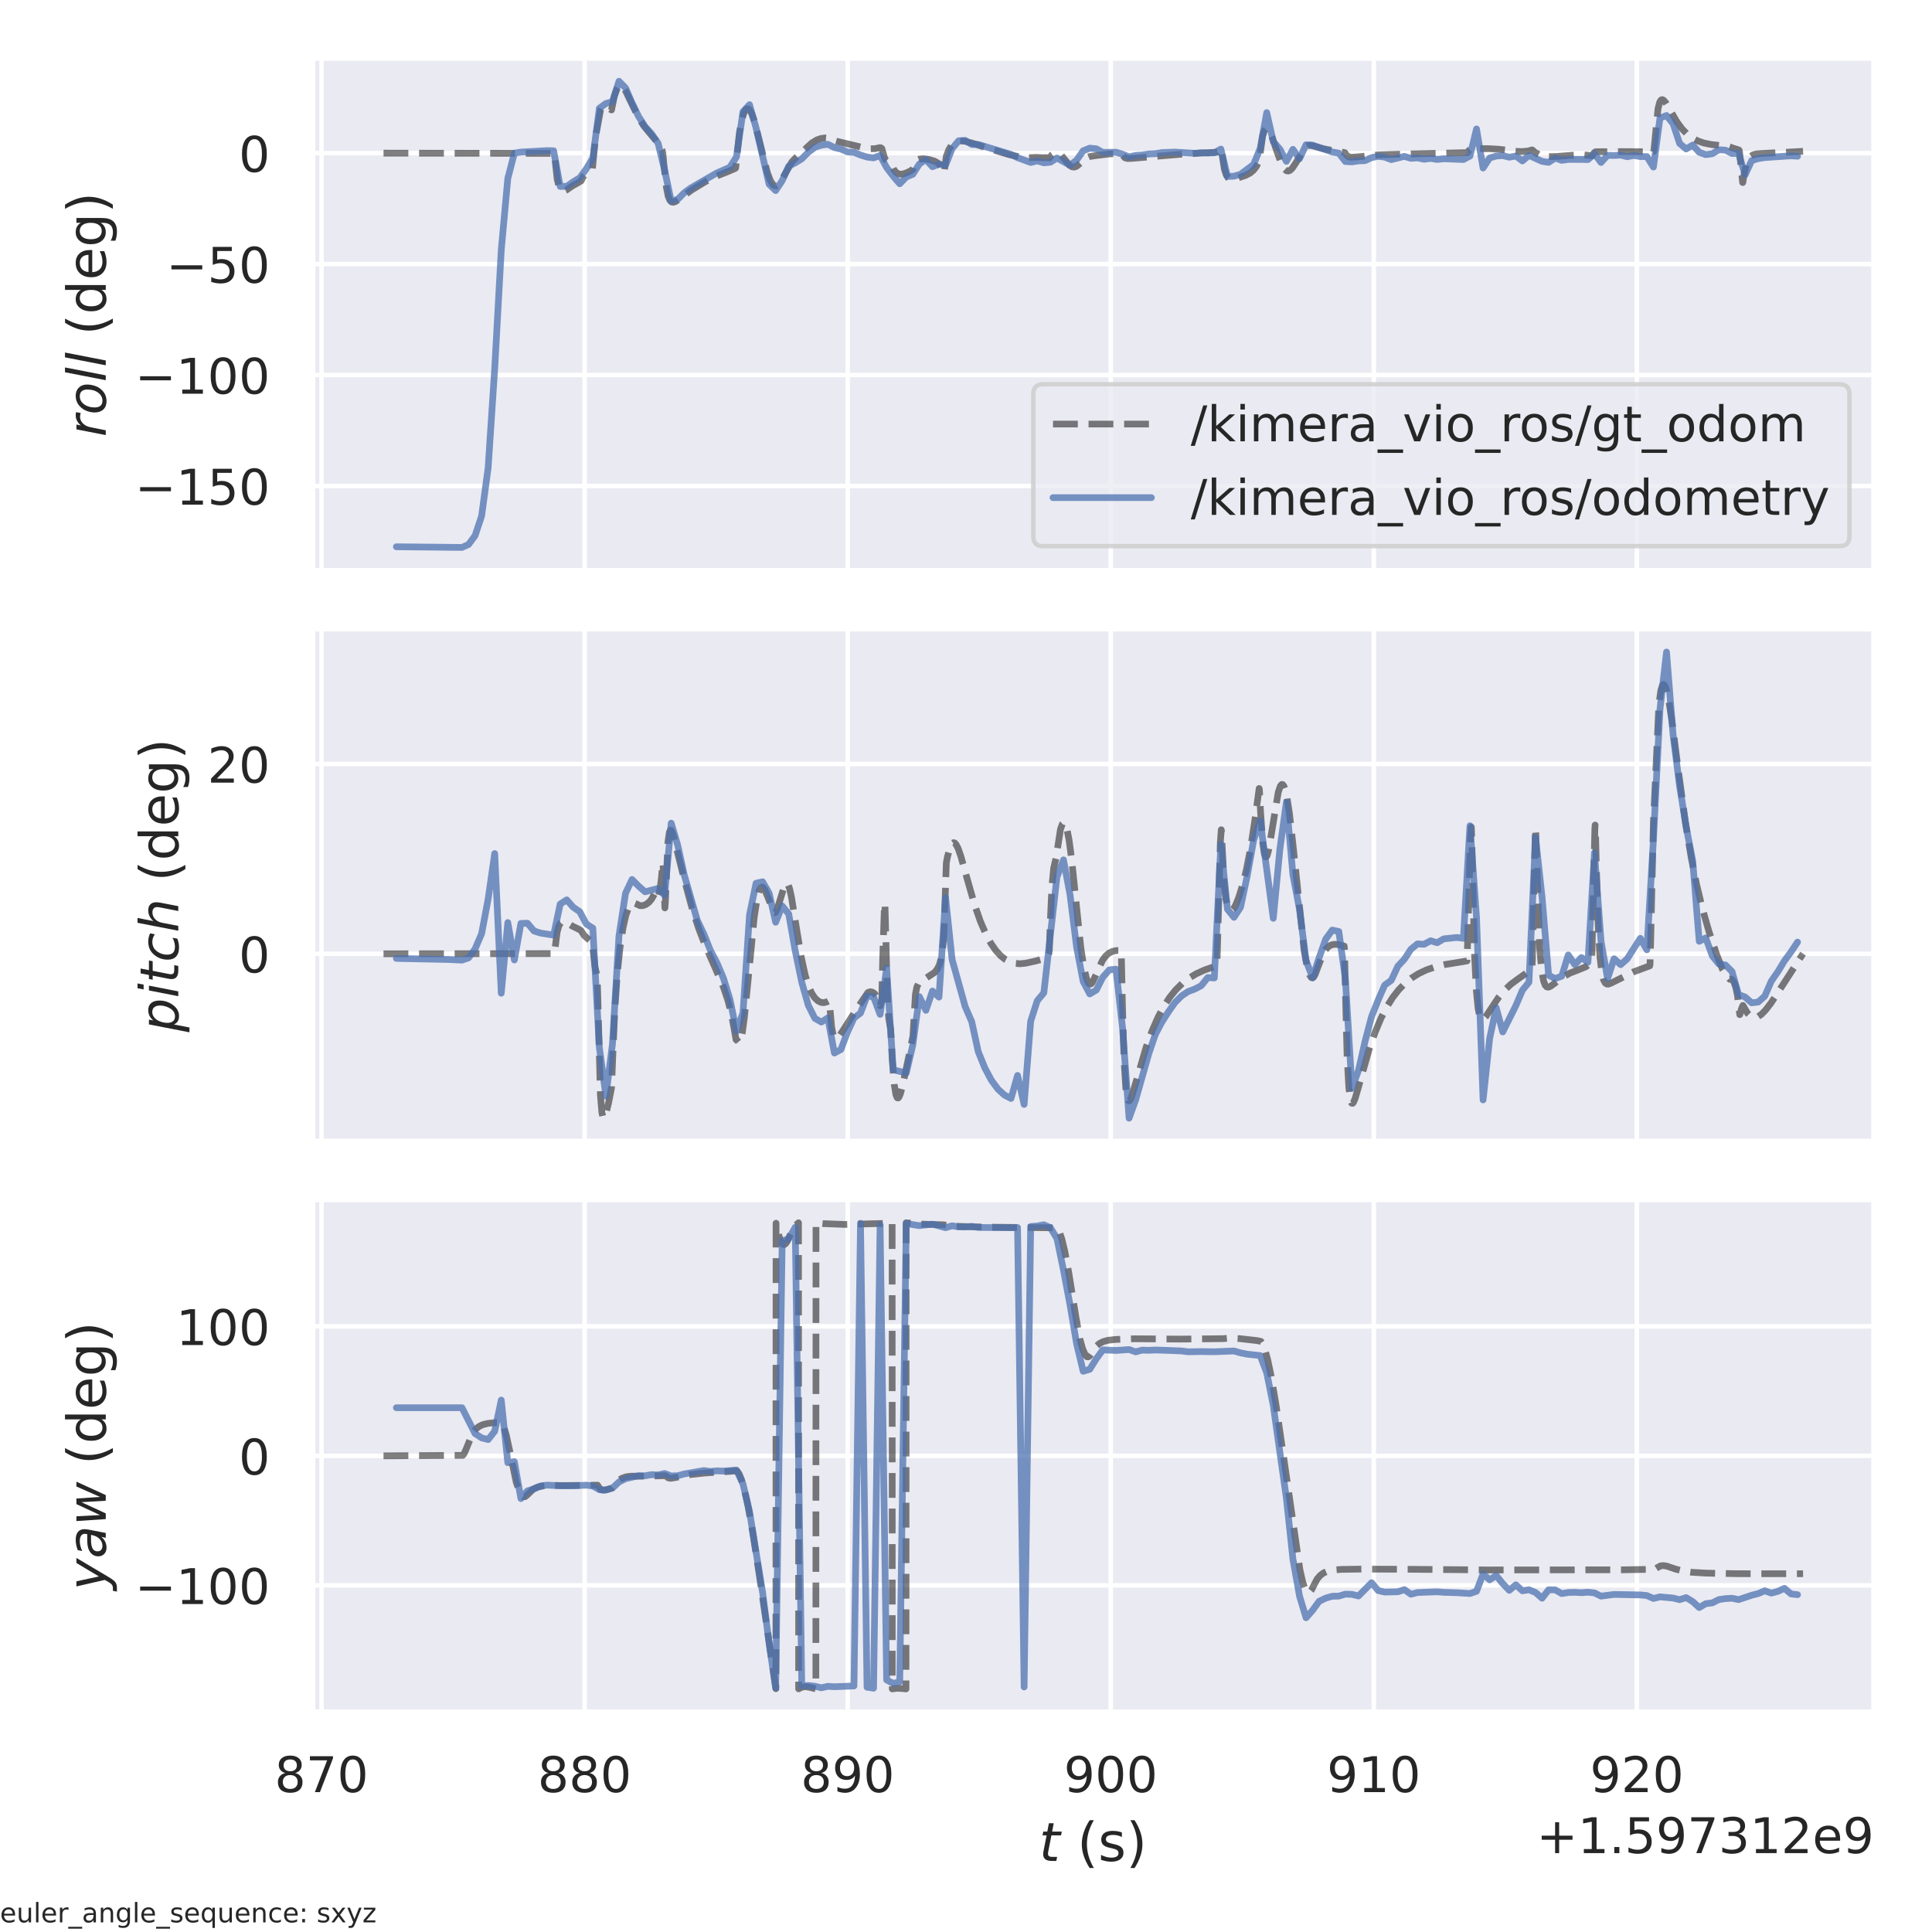 <?xml version="1.0" encoding="utf-8" standalone="no"?>
<!DOCTYPE svg PUBLIC "-//W3C//DTD SVG 1.1//EN"
  "http://www.w3.org/Graphics/SVG/1.1/DTD/svg11.dtd">
<!-- Created with matplotlib (https://matplotlib.org/) -->
<svg height="432pt" version="1.1" viewBox="0 0 432 432" width="432pt" xmlns="http://www.w3.org/2000/svg" xmlns:xlink="http://www.w3.org/1999/xlink">
 <defs>
  <style type="text/css">*{stroke-linecap:butt;stroke-linejoin:round;}</style>
 </defs>
 <g id="figure_1">
  <g id="patch_1">
   <path d="M 0 432 
L 432 432 
L 432 0 
L 0 0 
z
" style="fill:#ffffff;"/>
  </g>
  <g id="axes_1">
   <g id="patch_2">
    <path d="M 69.885 127.62 
L 419.04 127.62 
L 419.04 12.96 
L 69.885 12.96 
z
" style="fill:#eaeaf2;"/>
   </g>
   <g id="matplotlib.axis_1">
    <g id="xtick_1">
     <g id="line2d_1">
      <path clip-path="url(#pf2985ba001)" d="M 71.896 127.62 
L 71.896 12.96 
" style="fill:none;stroke:#ffffff;stroke-linecap:round;"/>
     </g>
    </g>
    <g id="xtick_2">
     <g id="line2d_2">
      <path clip-path="url(#pf2985ba001)" d="M 130.719 127.62 
L 130.719 12.96 
" style="fill:none;stroke:#ffffff;stroke-linecap:round;"/>
     </g>
    </g>
    <g id="xtick_3">
     <g id="line2d_3">
      <path clip-path="url(#pf2985ba001)" d="M 189.541 127.62 
L 189.541 12.96 
" style="fill:none;stroke:#ffffff;stroke-linecap:round;"/>
     </g>
    </g>
    <g id="xtick_4">
     <g id="line2d_4">
      <path clip-path="url(#pf2985ba001)" d="M 248.364 127.62 
L 248.364 12.96 
" style="fill:none;stroke:#ffffff;stroke-linecap:round;"/>
     </g>
    </g>
    <g id="xtick_5">
     <g id="line2d_5">
      <path clip-path="url(#pf2985ba001)" d="M 307.186 127.62 
L 307.186 12.96 
" style="fill:none;stroke:#ffffff;stroke-linecap:round;"/>
     </g>
    </g>
    <g id="xtick_6">
     <g id="line2d_6">
      <path clip-path="url(#pf2985ba001)" d="M 366.009 127.62 
L 366.009 12.96 
" style="fill:none;stroke:#ffffff;stroke-linecap:round;"/>
     </g>
    </g>
   </g>
   <g id="matplotlib.axis_2">
    <g id="ytick_1">
     <g id="line2d_7">
      <path clip-path="url(#pf2985ba001)" d="M 69.885 108.658 
L 419.04 108.658 
" style="fill:none;stroke:#ffffff;stroke-linecap:round;"/>
     </g>
     <g id="text_1">
      <!-- −150 -->
      <g style="fill:#262626;" transform="translate(30.171 112.837)scale(0.11 -0.11)">
       <defs>
        <path d="M 10.594 35.5 
L 73.188 35.5 
L 73.188 27.203 
L 10.594 27.203 
z
" id="DejaVuSans-8722"/>
        <path d="M 12.406 8.297 
L 28.516 8.297 
L 28.516 63.922 
L 10.984 60.406 
L 10.984 69.391 
L 28.422 72.906 
L 38.281 72.906 
L 38.281 8.297 
L 54.391 8.297 
L 54.391 0 
L 12.406 0 
z
" id="DejaVuSans-49"/>
        <path d="M 10.797 72.906 
L 49.516 72.906 
L 49.516 64.594 
L 19.828 64.594 
L 19.828 46.734 
Q 21.969 47.469 24.109 47.828 
Q 26.266 48.188 28.422 48.188 
Q 40.625 48.188 47.75 41.5 
Q 54.891 34.812 54.891 23.391 
Q 54.891 11.625 47.562 5.094 
Q 40.234 -1.422 26.906 -1.422 
Q 22.312 -1.422 17.547 -0.641 
Q 12.797 0.141 7.719 1.703 
L 7.719 11.625 
Q 12.109 9.234 16.797 8.062 
Q 21.484 6.891 26.703 6.891 
Q 35.156 6.891 40.078 11.328 
Q 45.016 15.766 45.016 23.391 
Q 45.016 31 40.078 35.438 
Q 35.156 39.891 26.703 39.891 
Q 22.75 39.891 18.812 39.016 
Q 14.891 38.141 10.797 36.281 
z
" id="DejaVuSans-53"/>
        <path d="M 31.781 66.406 
Q 24.172 66.406 20.328 58.906 
Q 16.5 51.422 16.5 36.375 
Q 16.5 21.391 20.328 13.891 
Q 24.172 6.391 31.781 6.391 
Q 39.453 6.391 43.281 13.891 
Q 47.125 21.391 47.125 36.375 
Q 47.125 51.422 43.281 58.906 
Q 39.453 66.406 31.781 66.406 
z
M 31.781 74.219 
Q 44.047 74.219 50.516 64.516 
Q 56.984 54.828 56.984 36.375 
Q 56.984 17.969 50.516 8.266 
Q 44.047 -1.422 31.781 -1.422 
Q 19.531 -1.422 13.062 8.266 
Q 6.594 17.969 6.594 36.375 
Q 6.594 54.828 13.062 64.516 
Q 19.531 74.219 31.781 74.219 
z
" id="DejaVuSans-48"/>
       </defs>
       <use xlink:href="#DejaVuSans-8722"/>
       <use x="83.789" xlink:href="#DejaVuSans-49"/>
       <use x="147.412" xlink:href="#DejaVuSans-53"/>
       <use x="211.035" xlink:href="#DejaVuSans-48"/>
      </g>
     </g>
    </g>
    <g id="ytick_2">
     <g id="line2d_8">
      <path clip-path="url(#pf2985ba001)" d="M 69.885 83.853 
L 419.04 83.853 
" style="fill:none;stroke:#ffffff;stroke-linecap:round;"/>
     </g>
     <g id="text_2">
      <!-- −100 -->
      <g style="fill:#262626;" transform="translate(30.171 88.032)scale(0.11 -0.11)">
       <use xlink:href="#DejaVuSans-8722"/>
       <use x="83.789" xlink:href="#DejaVuSans-49"/>
       <use x="147.412" xlink:href="#DejaVuSans-48"/>
       <use x="211.035" xlink:href="#DejaVuSans-48"/>
      </g>
     </g>
    </g>
    <g id="ytick_3">
     <g id="line2d_9">
      <path clip-path="url(#pf2985ba001)" d="M 69.885 59.048 
L 419.04 59.048 
" style="fill:none;stroke:#ffffff;stroke-linecap:round;"/>
     </g>
     <g id="text_3">
      <!-- −50 -->
      <g style="fill:#262626;" transform="translate(37.17 63.227)scale(0.11 -0.11)">
       <use xlink:href="#DejaVuSans-8722"/>
       <use x="83.789" xlink:href="#DejaVuSans-53"/>
       <use x="147.412" xlink:href="#DejaVuSans-48"/>
      </g>
     </g>
    </g>
    <g id="ytick_4">
     <g id="line2d_10">
      <path clip-path="url(#pf2985ba001)" d="M 69.885 34.243 
L 419.04 34.243 
" style="fill:none;stroke:#ffffff;stroke-linecap:round;"/>
     </g>
     <g id="text_4">
      <!-- 0 -->
      <g style="fill:#262626;" transform="translate(53.386 38.422)scale(0.11 -0.11)">
       <use xlink:href="#DejaVuSans-48"/>
      </g>
     </g>
    </g>
    <g id="text_5">
     <!-- $roll$ (deg) -->
     <g style="fill:#262626;" transform="translate(23.651 97.71)rotate(-90)scale(0.12 -0.12)">
      <defs>
       <path d="M 44.578 46.391 
Q 43.219 47.125 41.453 47.516 
Q 39.703 47.906 37.703 47.906 
Q 30.516 47.906 25.141 42.453 
Q 19.781 37.016 18.016 27.875 
L 12.5 0 
L 3.516 0 
L 14.203 54.688 
L 23.188 54.688 
L 21.484 46.188 
Q 25.047 50.922 30 53.453 
Q 34.969 56 40.578 56 
Q 42.047 56 43.453 55.828 
Q 44.875 55.672 46.297 55.281 
z
" id="DejaVuSans-Oblique-114"/>
       <path d="M 25.391 -1.422 
Q 15.766 -1.422 10.172 4.516 
Q 4.594 10.453 4.594 20.703 
Q 4.594 26.656 6.516 32.828 
Q 8.453 39.016 11.531 43.219 
Q 16.359 49.75 22.312 52.875 
Q 28.266 56 35.797 56 
Q 45.125 56 50.859 50.188 
Q 56.594 44.391 56.594 35.016 
Q 56.594 28.516 54.688 22.062 
Q 52.781 15.625 49.703 11.375 
Q 44.922 4.828 38.969 1.703 
Q 33.016 -1.422 25.391 -1.422 
z
M 13.922 21 
Q 13.922 13.578 17.016 9.891 
Q 20.125 6.203 26.422 6.203 
Q 35.453 6.203 41.375 14.078 
Q 47.312 21.969 47.312 34.078 
Q 47.312 41.156 44.141 44.766 
Q 40.969 48.391 34.812 48.391 
Q 29.734 48.391 25.781 46.016 
Q 21.828 43.656 18.703 38.812 
Q 16.406 35.203 15.156 30.562 
Q 13.922 25.922 13.922 21 
z
" id="DejaVuSans-Oblique-111"/>
       <path d="M 18.312 75.984 
L 27.297 75.984 
L 12.5 0 
L 3.516 0 
z
" id="DejaVuSans-Oblique-108"/>
       <path id="DejaVuSans-32"/>
       <path d="M 31 75.875 
Q 24.469 64.656 21.281 53.656 
Q 18.109 42.672 18.109 31.391 
Q 18.109 20.125 21.312 9.062 
Q 24.516 -2 31 -13.188 
L 23.188 -13.188 
Q 15.875 -1.703 12.234 9.375 
Q 8.594 20.453 8.594 31.391 
Q 8.594 42.281 12.203 53.312 
Q 15.828 64.359 23.188 75.875 
z
" id="DejaVuSans-40"/>
       <path d="M 45.406 46.391 
L 45.406 75.984 
L 54.391 75.984 
L 54.391 0 
L 45.406 0 
L 45.406 8.203 
Q 42.578 3.328 38.25 0.953 
Q 33.938 -1.422 27.875 -1.422 
Q 17.969 -1.422 11.734 6.484 
Q 5.516 14.406 5.516 27.297 
Q 5.516 40.188 11.734 48.094 
Q 17.969 56 27.875 56 
Q 33.938 56 38.25 53.625 
Q 42.578 51.266 45.406 46.391 
z
M 14.797 27.297 
Q 14.797 17.391 18.875 11.75 
Q 22.953 6.109 30.078 6.109 
Q 37.203 6.109 41.297 11.75 
Q 45.406 17.391 45.406 27.297 
Q 45.406 37.203 41.297 42.844 
Q 37.203 48.484 30.078 48.484 
Q 22.953 48.484 18.875 42.844 
Q 14.797 37.203 14.797 27.297 
z
" id="DejaVuSans-100"/>
       <path d="M 56.203 29.594 
L 56.203 25.203 
L 14.891 25.203 
Q 15.484 15.922 20.484 11.062 
Q 25.484 6.203 34.422 6.203 
Q 39.594 6.203 44.453 7.469 
Q 49.312 8.734 54.109 11.281 
L 54.109 2.781 
Q 49.266 0.734 44.188 -0.344 
Q 39.109 -1.422 33.891 -1.422 
Q 20.797 -1.422 13.156 6.188 
Q 5.516 13.812 5.516 26.812 
Q 5.516 40.234 12.766 48.109 
Q 20.016 56 32.328 56 
Q 43.359 56 49.781 48.891 
Q 56.203 41.797 56.203 29.594 
z
M 47.219 32.234 
Q 47.125 39.594 43.094 43.984 
Q 39.062 48.391 32.422 48.391 
Q 24.906 48.391 20.391 44.141 
Q 15.875 39.891 15.188 32.172 
z
" id="DejaVuSans-101"/>
       <path d="M 45.406 27.984 
Q 45.406 37.75 41.375 43.109 
Q 37.359 48.484 30.078 48.484 
Q 22.859 48.484 18.828 43.109 
Q 14.797 37.75 14.797 27.984 
Q 14.797 18.266 18.828 12.891 
Q 22.859 7.516 30.078 7.516 
Q 37.359 7.516 41.375 12.891 
Q 45.406 18.266 45.406 27.984 
z
M 54.391 6.781 
Q 54.391 -7.172 48.188 -13.984 
Q 42 -20.797 29.203 -20.797 
Q 24.469 -20.797 20.266 -20.094 
Q 16.062 -19.391 12.109 -17.922 
L 12.109 -9.188 
Q 16.062 -11.328 19.922 -12.344 
Q 23.781 -13.375 27.781 -13.375 
Q 36.625 -13.375 41.016 -8.766 
Q 45.406 -4.156 45.406 5.172 
L 45.406 9.625 
Q 42.625 4.781 38.281 2.391 
Q 33.938 0 27.875 0 
Q 17.828 0 11.672 7.656 
Q 5.516 15.328 5.516 27.984 
Q 5.516 40.672 11.672 48.328 
Q 17.828 56 27.875 56 
Q 33.938 56 38.281 53.609 
Q 42.625 51.219 45.406 46.391 
L 45.406 54.688 
L 54.391 54.688 
z
" id="DejaVuSans-103"/>
       <path d="M 8.016 75.875 
L 15.828 75.875 
Q 23.141 64.359 26.781 53.312 
Q 30.422 42.281 30.422 31.391 
Q 30.422 20.453 26.781 9.375 
Q 23.141 -1.703 15.828 -13.188 
L 8.016 -13.188 
Q 14.5 -2 17.703 9.062 
Q 20.906 20.125 20.906 31.391 
Q 20.906 42.672 17.703 53.656 
Q 14.5 64.656 8.016 75.875 
z
" id="DejaVuSans-41"/>
      </defs>
      <use transform="translate(0 0.016)" xlink:href="#DejaVuSans-Oblique-114"/>
      <use transform="translate(41.113 0.016)" xlink:href="#DejaVuSans-Oblique-111"/>
      <use transform="translate(102.295 0.016)" xlink:href="#DejaVuSans-Oblique-108"/>
      <use transform="translate(130.078 0.016)" xlink:href="#DejaVuSans-Oblique-108"/>
      <use transform="translate(157.861 0.016)" xlink:href="#DejaVuSans-32"/>
      <use transform="translate(189.648 0.016)" xlink:href="#DejaVuSans-40"/>
      <use transform="translate(228.662 0.016)" xlink:href="#DejaVuSans-100"/>
      <use transform="translate(292.139 0.016)" xlink:href="#DejaVuSans-101"/>
      <use transform="translate(353.662 0.016)" xlink:href="#DejaVuSans-103"/>
      <use transform="translate(417.139 0.016)" xlink:href="#DejaVuSans-41"/>
     </g>
    </g>
   </g>
   <g id="line2d_11">
    <path clip-path="url(#pf2985ba001)" d="M 85.756 34.243 
L 123.942 34.296 
L 124.059 35.183 
L 124.586 40.06 
L 124.967 41.66 
L 125.349 42.409 
L 125.728 42.686 
L 126.136 42.697 
L 126.721 42.448 
L 127.887 41.626 
L 129.053 40.974 
L 129.929 40.459 
L 130.454 39.447 
L 131.069 38.773 
L 131.944 38.181 
L 132.47 37.759 
L 132.645 35.832 
L 133.171 30.621 
L 134.283 24.561 
L 134.634 23.945 
L 134.954 23.773 
L 135.363 23.825 
L 136.036 24.186 
L 136.737 24.589 
L 136.884 23.868 
L 137.381 21.484 
L 137.907 19.978 
L 138.404 19.161 
L 138.696 19.026 
L 138.988 19.125 
L 139.369 19.504 
L 139.952 20.452 
L 141.06 22.791 
L 142.723 26.185 
L 143.89 28.056 
L 145.055 29.508 
L 146.631 31.376 
L 147.127 32.214 
L 148.032 33.577 
L 148.206 34.185 
L 148.44 36.714 
L 148.995 41.785 
L 149.405 43.871 
L 149.785 44.791 
L 150.165 45.165 
L 150.546 45.234 
L 151.042 45.073 
L 151.83 44.549 
L 154.748 42.42 
L 157.751 40.602 
L 160.174 39.387 
L 162.54 38.454 
L 164.349 37.687 
L 164.494 37.547 
L 164.612 36.598 
L 165.313 29.814 
L 165.838 26.894 
L 166.335 25.255 
L 166.774 24.496 
L 167.095 24.303 
L 167.387 24.37 
L 167.709 24.7 
L 168.118 25.479 
L 168.673 27.083 
L 169.492 30.248 
L 171.568 38.575 
L 172.269 40.405 
L 172.795 41.243 
L 173.205 41.541 
L 173.555 41.548 
L 173.935 41.332 
L 174.432 40.776 
L 175.132 39.608 
L 177.06 36.208 
L 178.054 35.166 
L 181.525 31.979 
L 182.604 31.312 
L 183.595 30.959 
L 184.615 30.835 
L 185.491 30.923 
L 186.191 31.33 
L 187.328 31.64 
L 192.496 32.883 
L 194.308 33.27 
L 195.625 33.25 
L 196.647 33.026 
L 196.91 33.027 
L 197.174 33.195 
L 197.875 35.597 
L 198.285 35.925 
L 198.986 36.233 
L 199.191 36.382 
L 199.924 38.025 
L 200.45 38.628 
L 200.977 38.9 
L 201.59 38.951 
L 202.38 38.775 
L 203.493 38.282 
L 204.138 37.826 
L 204.636 36.18 
L 205.016 35.788 
L 205.542 35.589 
L 206.45 35.494 
L 207.708 35.663 
L 208.936 36.021 
L 209.725 36.469 
L 210.282 37.028 
L 210.751 37.834 
L 211.103 38.665 
L 211.132 38.594 
L 211.278 37.28 
L 211.6 34.922 
L 212.127 33.543 
L 212.742 32.482 
L 213.328 31.895 
L 213.942 31.589 
L 214.674 31.484 
L 215.699 31.58 
L 217.307 31.977 
L 221.319 33.282 
L 225.684 34.592 
L 228.144 35.104 
L 229.905 35.257 
L 231.902 35.194 
L 233.223 35.27 
L 233.694 35.238 
L 234.221 35.259 
L 234.692 35.307 
L 235.191 34.608 
L 235.719 34.276 
L 236.336 34.146 
L 236.775 34.274 
L 237.274 34.665 
L 238.007 35.571 
L 239.151 36.958 
L 239.708 37.303 
L 240.208 37.364 
L 240.706 37.191 
L 241.263 36.74 
L 242.846 35.317 
L 243.551 35.019 
L 244.694 34.835 
L 248.037 34.421 
L 250.735 34.361 
L 251.526 35.28 
L 252.084 35.441 
L 252.963 35.426 
L 264.665 34.439 
L 272.198 34.03 
L 272.667 33.447 
L 273.049 33.263 
L 273.138 33.672 
L 273.753 37.764 
L 274.193 39.13 
L 274.603 39.754 
L 275.014 40.012 
L 275.512 40.051 
L 276.626 39.836 
L 278.415 39.263 
L 279.498 38.713 
L 280.261 38.084 
L 280.904 37.257 
L 281.519 36.086 
L 281.635 35.482 
L 282.309 30.489 
L 282.69 29.284 
L 283.012 28.856 
L 283.276 28.805 
L 283.568 28.999 
L 283.948 29.558 
L 284.503 30.829 
L 285.53 33.878 
L 286.556 36.659 
L 287.171 37.74 
L 287.64 38.168 
L 288.051 38.253 
L 288.461 38.09 
L 288.96 37.61 
L 289.663 36.563 
L 291.95 32.891 
L 292.506 32.57 
L 293.063 32.51 
L 293.825 32.69 
L 295.935 33.277 
L 298.34 33.717 
L 300.716 34.136 
L 301.127 34.746 
L 301.596 35.061 
L 302.182 35.173 
L 303.266 35.101 
L 308.101 34.636 
L 312.966 34.474 
L 328.132 34.128 
L 328.571 33.516 
L 329.011 33.245 
L 332.793 33.24 
L 335.138 33.367 
L 338.832 33.82 
L 340.18 33.899 
L 341.79 33.761 
L 342.523 33.513 
L 342.67 33.559 
L 343.168 34.036 
L 344.75 34.896 
L 345.893 35.019 
L 347.974 34.996 
L 351.55 34.711 
L 353.895 34.592 
L 355.387 34.757 
L 356.031 34.836 
L 356.469 34.13 
L 356.792 33.93 
L 358.636 33.917 
L 362.616 33.896 
L 367.978 33.929 
L 368.886 33.705 
L 369.062 33.718 
L 369.648 33.931 
L 369.766 33.92 
L 369.854 33.312 
L 370.734 24.315 
L 371.115 22.841 
L 371.437 22.346 
L 371.701 22.273 
L 371.994 22.422 
L 372.433 22.931 
L 373.223 24.251 
L 374.923 27.198 
L 376.092 28.788 
L 377.233 29.968 
L 378.399 30.853 
L 379.63 31.507 
L 381.007 31.985 
L 382.677 32.319 
L 386.43 32.733 
L 386.899 32.895 
L 387.573 33.137 
L 388.804 33.522 
L 388.922 33.682 
L 389.039 34.662 
L 389.654 40.808 
L 389.683 40.824 
L 389.713 40.754 
L 389.976 39.021 
L 390.446 36.88 
L 390.914 35.685 
L 391.412 35.004 
L 391.969 34.628 
L 392.701 34.42 
L 394.05 34.316 
L 400.881 33.963 
L 403.169 33.833 
L 403.169 33.833 
" style="fill:none;stroke:#000000;stroke-dasharray:5.55,2.4;stroke-dashoffset:0;stroke-opacity:0.5;stroke-width:1.5;"/>
   </g>
   <g id="line2d_12">
    <path clip-path="url(#pf2985ba001)" d="M 88.628 122.259 
L 103.3 122.408 
L 104.764 121.748 
L 106.226 119.778 
L 107.691 115.375 
L 109.152 104.595 
L 110.617 82.436 
L 112.082 55.911 
L 113.546 39.901 
L 115.011 34.249 
L 116.475 34.006 
L 122.331 33.676 
L 123.796 33.721 
L 125.26 41.688 
L 126.721 41.668 
L 128.178 40.649 
L 129.637 39.77 
L 131.098 37.75 
L 132.558 35.342 
L 134.019 24.193 
L 135.48 23.138 
L 136.942 22.728 
L 138.404 18.172 
L 139.865 19.65 
L 141.324 22.992 
L 142.782 26.035 
L 144.24 28.319 
L 145.698 29.92 
L 147.156 32.038 
L 148.615 38.05 
L 150.078 44.971 
L 151.538 44.575 
L 152.996 43.105 
L 154.457 42.042 
L 157.371 40.354 
L 160.291 38.677 
L 163.21 37.402 
L 164.67 35.088 
L 166.131 24.971 
L 167.592 23.401 
L 169.054 28.583 
L 171.976 41.198 
L 173.438 42.615 
L 174.9 40.405 
L 176.359 37.148 
L 177.819 36.407 
L 179.279 35.514 
L 180.737 34.048 
L 182.197 32.94 
L 183.654 32.464 
L 185.111 32.267 
L 186.57 32.99 
L 188.028 33.325 
L 189.488 33.975 
L 190.95 34.07 
L 192.41 34.667 
L 193.87 35.118 
L 195.333 35.305 
L 196.793 34.761 
L 198.256 37.473 
L 199.718 39.391 
L 201.181 41.093 
L 202.644 39.576 
L 204.108 38.972 
L 205.572 36.663 
L 207.034 35.677 
L 208.498 37.288 
L 209.96 36.691 
L 211.425 36.949 
L 212.889 33.234 
L 214.353 31.48 
L 215.817 31.392 
L 217.278 32.31 
L 218.742 32.302 
L 226.064 34.524 
L 227.528 35.252 
L 230.462 36.328 
L 231.931 35.973 
L 233.4 36.412 
L 234.868 36.272 
L 236.336 35.335 
L 239.268 36.961 
L 240.736 35.814 
L 242.202 33.722 
L 243.668 33.125 
L 245.134 33.273 
L 246.6 34.076 
L 249.533 34.036 
L 250.998 34.476 
L 252.463 35.076 
L 253.931 34.752 
L 255.397 34.658 
L 256.865 34.429 
L 258.33 34.371 
L 259.797 34.116 
L 262.73 34.003 
L 267.128 34.281 
L 268.595 34.153 
L 270.059 34.23 
L 271.524 34.166 
L 272.99 33.331 
L 274.457 39.458 
L 275.923 39.396 
L 277.388 38.971 
L 280.319 36.773 
L 281.782 33.158 
L 283.247 25.181 
L 284.709 31.671 
L 286.175 33.337 
L 287.64 36.076 
L 289.106 33.39 
L 290.572 35.502 
L 292.038 32.366 
L 293.503 32.451 
L 296.434 33.483 
L 297.9 33.984 
L 299.367 34.246 
L 300.834 36.117 
L 302.298 36.195 
L 303.765 35.982 
L 305.23 35.92 
L 306.695 35.243 
L 308.16 34.958 
L 309.627 35.139 
L 311.093 35.691 
L 314.022 34.963 
L 315.49 35.406 
L 316.957 35.303 
L 318.424 35.612 
L 319.892 35.427 
L 321.358 35.659 
L 322.825 35.497 
L 327.222 35.67 
L 328.688 34.891 
L 330.154 28.828 
L 331.62 37.573 
L 333.087 35.32 
L 334.551 34.895 
L 336.018 34.787 
L 337.484 35.159 
L 338.949 34.881 
L 340.415 35.985 
L 341.878 34.753 
L 344.809 36.083 
L 346.274 36.301 
L 347.739 35.344 
L 349.204 35.852 
L 350.67 35.647 
L 353.603 35.656 
L 355.066 35.683 
L 356.528 34.387 
L 357.992 36.333 
L 359.456 34.733 
L 360.917 34.77 
L 362.382 34.677 
L 363.846 35.05 
L 365.31 34.756 
L 366.776 35.013 
L 368.242 35.004 
L 369.707 37.354 
L 371.174 26.391 
L 372.637 25.829 
L 374.102 27.66 
L 375.565 32.066 
L 377.027 33.307 
L 378.487 32.436 
L 379.952 34.055 
L 381.417 34.578 
L 382.881 34.376 
L 384.347 33.485 
L 385.815 33.574 
L 387.28 34.326 
L 388.745 34.311 
L 390.211 39.087 
L 391.676 35.913 
L 393.14 35.467 
L 394.607 35.231 
L 400.472 34.842 
L 401.937 34.931 
L 401.937 34.931 
" style="fill:none;stroke:#4c72b0;stroke-linecap:round;stroke-opacity:0.75;stroke-width:1.5;"/>
   </g>
   <g id="patch_3">
    <path d="M 69.885 127.62 
L 69.885 12.96 
" style="fill:none;stroke:#ffffff;stroke-linecap:square;stroke-linejoin:miter;stroke-width:1.25;"/>
   </g>
   <g id="patch_4">
    <path d="M 419.04 127.62 
L 419.04 12.96 
" style="fill:none;stroke:#ffffff;stroke-linecap:square;stroke-linejoin:miter;stroke-width:1.25;"/>
   </g>
   <g id="patch_5">
    <path d="M 69.885 127.62 
L 419.04 127.62 
" style="fill:none;stroke:#ffffff;stroke-linecap:square;stroke-linejoin:miter;stroke-width:1.25;"/>
   </g>
   <g id="patch_6">
    <path d="M 69.885 12.96 
L 419.04 12.96 
" style="fill:none;stroke:#ffffff;stroke-linecap:square;stroke-linejoin:miter;stroke-width:1.25;"/>
   </g>
   <g id="legend_1">
    <g id="patch_7">
     <path d="M 233.252 122.12 
L 411.34 122.12 
Q 413.54 122.12 413.54 119.92 
L 413.54 88.116 
Q 413.54 85.916 411.34 85.916 
L 233.252 85.916 
Q 231.052 85.916 231.052 88.116 
L 231.052 119.92 
Q 231.052 122.12 233.252 122.12 
z
" style="fill:#eaeaf2;opacity:0.8;stroke:#cccccc;stroke-linejoin:miter;"/>
    </g>
    <g id="line2d_13">
     <path d="M 235.452 94.825 
L 257.452 94.825 
" style="fill:none;stroke:#000000;stroke-dasharray:5.55,2.4;stroke-dashoffset:0;stroke-opacity:0.5;stroke-width:1.5;"/>
    </g>
    <g id="line2d_14"/>
    <g id="text_6">
     <!-- /kimera_vio_ros/gt_odom -->
     <g style="fill:#262626;" transform="translate(266.252 98.675)scale(0.11 -0.11)">
      <defs>
       <path d="M 25.391 72.906 
L 33.688 72.906 
L 8.297 -9.281 
L 0 -9.281 
z
" id="DejaVuSans-47"/>
       <path d="M 9.078 75.984 
L 18.109 75.984 
L 18.109 31.109 
L 44.922 54.688 
L 56.391 54.688 
L 27.391 29.109 
L 57.625 0 
L 45.906 0 
L 18.109 26.703 
L 18.109 0 
L 9.078 0 
z
" id="DejaVuSans-107"/>
       <path d="M 9.422 54.688 
L 18.406 54.688 
L 18.406 0 
L 9.422 0 
z
M 9.422 75.984 
L 18.406 75.984 
L 18.406 64.594 
L 9.422 64.594 
z
" id="DejaVuSans-105"/>
       <path d="M 52 44.188 
Q 55.375 50.25 60.062 53.125 
Q 64.75 56 71.094 56 
Q 79.641 56 84.281 50.016 
Q 88.922 44.047 88.922 33.016 
L 88.922 0 
L 79.891 0 
L 79.891 32.719 
Q 79.891 40.578 77.094 44.375 
Q 74.312 48.188 68.609 48.188 
Q 61.625 48.188 57.562 43.547 
Q 53.516 38.922 53.516 30.906 
L 53.516 0 
L 44.484 0 
L 44.484 32.719 
Q 44.484 40.625 41.703 44.406 
Q 38.922 48.188 33.109 48.188 
Q 26.219 48.188 22.156 43.531 
Q 18.109 38.875 18.109 30.906 
L 18.109 0 
L 9.078 0 
L 9.078 54.688 
L 18.109 54.688 
L 18.109 46.188 
Q 21.188 51.219 25.484 53.609 
Q 29.781 56 35.688 56 
Q 41.656 56 45.828 52.969 
Q 50 49.953 52 44.188 
z
" id="DejaVuSans-109"/>
       <path d="M 41.109 46.297 
Q 39.594 47.172 37.812 47.578 
Q 36.031 48 33.891 48 
Q 26.266 48 22.188 43.047 
Q 18.109 38.094 18.109 28.812 
L 18.109 0 
L 9.078 0 
L 9.078 54.688 
L 18.109 54.688 
L 18.109 46.188 
Q 20.953 51.172 25.484 53.578 
Q 30.031 56 36.531 56 
Q 37.453 56 38.578 55.875 
Q 39.703 55.766 41.062 55.516 
z
" id="DejaVuSans-114"/>
       <path d="M 34.281 27.484 
Q 23.391 27.484 19.188 25 
Q 14.984 22.516 14.984 16.5 
Q 14.984 11.719 18.141 8.906 
Q 21.297 6.109 26.703 6.109 
Q 34.188 6.109 38.703 11.406 
Q 43.219 16.703 43.219 25.484 
L 43.219 27.484 
z
M 52.203 31.203 
L 52.203 0 
L 43.219 0 
L 43.219 8.297 
Q 40.141 3.328 35.547 0.953 
Q 30.953 -1.422 24.312 -1.422 
Q 15.922 -1.422 10.953 3.297 
Q 6 8.016 6 15.922 
Q 6 25.141 12.172 29.828 
Q 18.359 34.516 30.609 34.516 
L 43.219 34.516 
L 43.219 35.406 
Q 43.219 41.609 39.141 45 
Q 35.062 48.391 27.688 48.391 
Q 23 48.391 18.547 47.266 
Q 14.109 46.141 10.016 43.891 
L 10.016 52.203 
Q 14.938 54.109 19.578 55.047 
Q 24.219 56 28.609 56 
Q 40.484 56 46.344 49.844 
Q 52.203 43.703 52.203 31.203 
z
" id="DejaVuSans-97"/>
       <path d="M 50.984 -16.609 
L 50.984 -23.578 
L -0.984 -23.578 
L -0.984 -16.609 
z
" id="DejaVuSans-95"/>
       <path d="M 2.984 54.688 
L 12.5 54.688 
L 29.594 8.797 
L 46.688 54.688 
L 56.203 54.688 
L 35.688 0 
L 23.484 0 
z
" id="DejaVuSans-118"/>
       <path d="M 30.609 48.391 
Q 23.391 48.391 19.188 42.75 
Q 14.984 37.109 14.984 27.297 
Q 14.984 17.484 19.156 11.844 
Q 23.344 6.203 30.609 6.203 
Q 37.797 6.203 41.984 11.859 
Q 46.188 17.531 46.188 27.297 
Q 46.188 37.016 41.984 42.703 
Q 37.797 48.391 30.609 48.391 
z
M 30.609 56 
Q 42.328 56 49.016 48.375 
Q 55.719 40.766 55.719 27.297 
Q 55.719 13.875 49.016 6.219 
Q 42.328 -1.422 30.609 -1.422 
Q 18.844 -1.422 12.172 6.219 
Q 5.516 13.875 5.516 27.297 
Q 5.516 40.766 12.172 48.375 
Q 18.844 56 30.609 56 
z
" id="DejaVuSans-111"/>
       <path d="M 44.281 53.078 
L 44.281 44.578 
Q 40.484 46.531 36.375 47.5 
Q 32.281 48.484 27.875 48.484 
Q 21.188 48.484 17.844 46.438 
Q 14.5 44.391 14.5 40.281 
Q 14.5 37.156 16.891 35.375 
Q 19.281 33.594 26.516 31.984 
L 29.594 31.297 
Q 39.156 29.25 43.188 25.516 
Q 47.219 21.781 47.219 15.094 
Q 47.219 7.469 41.188 3.016 
Q 35.156 -1.422 24.609 -1.422 
Q 20.219 -1.422 15.453 -0.562 
Q 10.688 0.297 5.422 2 
L 5.422 11.281 
Q 10.406 8.688 15.234 7.391 
Q 20.062 6.109 24.812 6.109 
Q 31.156 6.109 34.562 8.281 
Q 37.984 10.453 37.984 14.406 
Q 37.984 18.062 35.516 20.016 
Q 33.062 21.969 24.703 23.781 
L 21.578 24.516 
Q 13.234 26.266 9.516 29.906 
Q 5.812 33.547 5.812 39.891 
Q 5.812 47.609 11.281 51.797 
Q 16.75 56 26.812 56 
Q 31.781 56 36.172 55.266 
Q 40.578 54.547 44.281 53.078 
z
" id="DejaVuSans-115"/>
       <path d="M 18.312 70.219 
L 18.312 54.688 
L 36.812 54.688 
L 36.812 47.703 
L 18.312 47.703 
L 18.312 18.016 
Q 18.312 11.328 20.141 9.422 
Q 21.969 7.516 27.594 7.516 
L 36.812 7.516 
L 36.812 0 
L 27.594 0 
Q 17.188 0 13.234 3.875 
Q 9.281 7.766 9.281 18.016 
L 9.281 47.703 
L 2.688 47.703 
L 2.688 54.688 
L 9.281 54.688 
L 9.281 70.219 
z
" id="DejaVuSans-116"/>
      </defs>
      <use xlink:href="#DejaVuSans-47"/>
      <use x="33.691" xlink:href="#DejaVuSans-107"/>
      <use x="91.602" xlink:href="#DejaVuSans-105"/>
      <use x="119.385" xlink:href="#DejaVuSans-109"/>
      <use x="216.797" xlink:href="#DejaVuSans-101"/>
      <use x="278.32" xlink:href="#DejaVuSans-114"/>
      <use x="319.434" xlink:href="#DejaVuSans-97"/>
      <use x="380.713" xlink:href="#DejaVuSans-95"/>
      <use x="430.713" xlink:href="#DejaVuSans-118"/>
      <use x="489.893" xlink:href="#DejaVuSans-105"/>
      <use x="517.676" xlink:href="#DejaVuSans-111"/>
      <use x="578.857" xlink:href="#DejaVuSans-95"/>
      <use x="628.857" xlink:href="#DejaVuSans-114"/>
      <use x="667.721" xlink:href="#DejaVuSans-111"/>
      <use x="728.902" xlink:href="#DejaVuSans-115"/>
      <use x="781.002" xlink:href="#DejaVuSans-47"/>
      <use x="814.693" xlink:href="#DejaVuSans-103"/>
      <use x="878.17" xlink:href="#DejaVuSans-116"/>
      <use x="917.379" xlink:href="#DejaVuSans-95"/>
      <use x="967.379" xlink:href="#DejaVuSans-111"/>
      <use x="1028.561" xlink:href="#DejaVuSans-100"/>
      <use x="1092.037" xlink:href="#DejaVuSans-111"/>
      <use x="1153.219" xlink:href="#DejaVuSans-109"/>
     </g>
    </g>
    <g id="line2d_15">
     <path d="M 235.452 111.276 
L 257.452 111.276 
" style="fill:none;stroke:#4c72b0;stroke-linecap:round;stroke-opacity:0.75;stroke-width:1.5;"/>
    </g>
    <g id="line2d_16"/>
    <g id="text_7">
     <!-- /kimera_vio_ros/odometry -->
     <g style="fill:#262626;" transform="translate(266.252 115.126)scale(0.11 -0.11)">
      <defs>
       <path d="M 32.172 -5.078 
Q 28.375 -14.844 24.75 -17.812 
Q 21.141 -20.797 15.094 -20.797 
L 7.906 -20.797 
L 7.906 -13.281 
L 13.188 -13.281 
Q 16.891 -13.281 18.938 -11.516 
Q 21 -9.766 23.484 -3.219 
L 25.094 0.875 
L 2.984 54.688 
L 12.5 54.688 
L 29.594 11.922 
L 46.688 54.688 
L 56.203 54.688 
z
" id="DejaVuSans-121"/>
      </defs>
      <use xlink:href="#DejaVuSans-47"/>
      <use x="33.691" xlink:href="#DejaVuSans-107"/>
      <use x="91.602" xlink:href="#DejaVuSans-105"/>
      <use x="119.385" xlink:href="#DejaVuSans-109"/>
      <use x="216.797" xlink:href="#DejaVuSans-101"/>
      <use x="278.32" xlink:href="#DejaVuSans-114"/>
      <use x="319.434" xlink:href="#DejaVuSans-97"/>
      <use x="380.713" xlink:href="#DejaVuSans-95"/>
      <use x="430.713" xlink:href="#DejaVuSans-118"/>
      <use x="489.893" xlink:href="#DejaVuSans-105"/>
      <use x="517.676" xlink:href="#DejaVuSans-111"/>
      <use x="578.857" xlink:href="#DejaVuSans-95"/>
      <use x="628.857" xlink:href="#DejaVuSans-114"/>
      <use x="667.721" xlink:href="#DejaVuSans-111"/>
      <use x="728.902" xlink:href="#DejaVuSans-115"/>
      <use x="781.002" xlink:href="#DejaVuSans-47"/>
      <use x="814.693" xlink:href="#DejaVuSans-111"/>
      <use x="875.875" xlink:href="#DejaVuSans-100"/>
      <use x="939.352" xlink:href="#DejaVuSans-111"/>
      <use x="1000.533" xlink:href="#DejaVuSans-109"/>
      <use x="1097.945" xlink:href="#DejaVuSans-101"/>
      <use x="1159.469" xlink:href="#DejaVuSans-116"/>
      <use x="1198.678" xlink:href="#DejaVuSans-114"/>
      <use x="1239.791" xlink:href="#DejaVuSans-121"/>
     </g>
    </g>
   </g>
  </g>
  <g id="axes_2">
   <g id="patch_8">
    <path d="M 69.885 255.24 
L 419.04 255.24 
L 419.04 140.58 
L 69.885 140.58 
z
" style="fill:#eaeaf2;"/>
   </g>
   <g id="matplotlib.axis_3">
    <g id="xtick_7">
     <g id="line2d_17">
      <path clip-path="url(#pe36ebc49c8)" d="M 71.896 255.24 
L 71.896 140.58 
" style="fill:none;stroke:#ffffff;stroke-linecap:round;"/>
     </g>
    </g>
    <g id="xtick_8">
     <g id="line2d_18">
      <path clip-path="url(#pe36ebc49c8)" d="M 130.719 255.24 
L 130.719 140.58 
" style="fill:none;stroke:#ffffff;stroke-linecap:round;"/>
     </g>
    </g>
    <g id="xtick_9">
     <g id="line2d_19">
      <path clip-path="url(#pe36ebc49c8)" d="M 189.541 255.24 
L 189.541 140.58 
" style="fill:none;stroke:#ffffff;stroke-linecap:round;"/>
     </g>
    </g>
    <g id="xtick_10">
     <g id="line2d_20">
      <path clip-path="url(#pe36ebc49c8)" d="M 248.364 255.24 
L 248.364 140.58 
" style="fill:none;stroke:#ffffff;stroke-linecap:round;"/>
     </g>
    </g>
    <g id="xtick_11">
     <g id="line2d_21">
      <path clip-path="url(#pe36ebc49c8)" d="M 307.186 255.24 
L 307.186 140.58 
" style="fill:none;stroke:#ffffff;stroke-linecap:round;"/>
     </g>
    </g>
    <g id="xtick_12">
     <g id="line2d_22">
      <path clip-path="url(#pe36ebc49c8)" d="M 366.009 255.24 
L 366.009 140.58 
" style="fill:none;stroke:#ffffff;stroke-linecap:round;"/>
     </g>
    </g>
   </g>
   <g id="matplotlib.axis_4">
    <g id="ytick_5">
     <g id="line2d_23">
      <path clip-path="url(#pe36ebc49c8)" d="M 69.885 213.27 
L 419.04 213.27 
" style="fill:none;stroke:#ffffff;stroke-linecap:round;"/>
     </g>
     <g id="text_8">
      <!-- 0 -->
      <g style="fill:#262626;" transform="translate(53.386 217.449)scale(0.11 -0.11)">
       <use xlink:href="#DejaVuSans-48"/>
      </g>
     </g>
    </g>
    <g id="ytick_6">
     <g id="line2d_24">
      <path clip-path="url(#pe36ebc49c8)" d="M 69.885 170.823 
L 419.04 170.823 
" style="fill:none;stroke:#ffffff;stroke-linecap:round;"/>
     </g>
     <g id="text_9">
      <!-- 20 -->
      <g style="fill:#262626;" transform="translate(46.388 175.002)scale(0.11 -0.11)">
       <defs>
        <path d="M 19.188 8.297 
L 53.609 8.297 
L 53.609 0 
L 7.328 0 
L 7.328 8.297 
Q 12.938 14.109 22.625 23.891 
Q 32.328 33.688 34.812 36.531 
Q 39.547 41.844 41.422 45.531 
Q 43.312 49.219 43.312 52.781 
Q 43.312 58.594 39.234 62.25 
Q 35.156 65.922 28.609 65.922 
Q 23.969 65.922 18.812 64.312 
Q 13.672 62.703 7.812 59.422 
L 7.812 69.391 
Q 13.766 71.781 18.938 73 
Q 24.125 74.219 28.422 74.219 
Q 39.75 74.219 46.484 68.547 
Q 53.219 62.891 53.219 53.422 
Q 53.219 48.922 51.531 44.891 
Q 49.859 40.875 45.406 35.406 
Q 44.188 33.984 37.641 27.219 
Q 31.109 20.453 19.188 8.297 
z
" id="DejaVuSans-50"/>
       </defs>
       <use xlink:href="#DejaVuSans-50"/>
       <use x="63.623" xlink:href="#DejaVuSans-48"/>
      </g>
     </g>
    </g>
    <g id="text_10">
     <!-- $pitch$ (deg) -->
     <g style="fill:#262626;" transform="translate(39.867 230.79)rotate(-90)scale(0.12 -0.12)">
      <defs>
       <path d="M 49.609 33.688 
Q 49.609 40.875 46.484 44.672 
Q 43.359 48.484 37.5 48.484 
Q 33.5 48.484 29.859 46.438 
Q 26.219 44.391 23.391 40.484 
Q 20.609 36.625 18.938 31.156 
Q 17.281 25.688 17.281 20.312 
Q 17.281 13.484 20.406 9.797 
Q 23.531 6.109 29.297 6.109 
Q 33.547 6.109 37.188 8.109 
Q 40.828 10.109 43.406 13.922 
Q 46.188 17.922 47.891 23.344 
Q 49.609 28.766 49.609 33.688 
z
M 21.781 46.391 
Q 25.391 51.125 30.297 53.562 
Q 35.203 56 41.219 56 
Q 49.609 56 54.25 50.5 
Q 58.891 45.016 58.891 35.109 
Q 58.891 27 56 19.656 
Q 53.125 12.312 47.703 6.5 
Q 44.094 2.641 39.547 0.609 
Q 35.016 -1.422 29.984 -1.422 
Q 24.172 -1.422 20.219 1 
Q 16.266 3.422 14.312 8.203 
L 8.688 -20.797 
L -0.297 -20.797 
L 14.406 54.688 
L 23.391 54.688 
z
" id="DejaVuSans-Oblique-112"/>
       <path d="M 18.312 75.984 
L 27.297 75.984 
L 25.094 64.594 
L 16.109 64.594 
z
M 14.203 54.688 
L 23.188 54.688 
L 12.5 0 
L 3.516 0 
z
" id="DejaVuSans-Oblique-105"/>
       <path d="M 42.281 54.688 
L 40.922 47.703 
L 23 47.703 
L 17.188 18.016 
Q 16.891 16.359 16.75 15.234 
Q 16.609 14.109 16.609 13.484 
Q 16.609 10.359 18.484 8.938 
Q 20.359 7.516 24.516 7.516 
L 33.594 7.516 
L 32.078 0 
L 23.484 0 
Q 15.484 0 11.547 3.125 
Q 7.625 6.25 7.625 12.594 
Q 7.625 13.719 7.766 15.062 
Q 7.906 16.406 8.203 18.016 
L 14.016 47.703 
L 6.391 47.703 
L 7.812 54.688 
L 15.281 54.688 
L 18.312 70.219 
L 27.297 70.219 
L 24.312 54.688 
z
" id="DejaVuSans-Oblique-116"/>
       <path d="M 53.609 52.594 
L 51.812 43.703 
Q 48.578 46.047 44.938 47.219 
Q 41.312 48.391 37.406 48.391 
Q 33.109 48.391 29.219 46.875 
Q 25.344 45.359 22.703 42.578 
Q 18.5 38.328 16.203 32.609 
Q 13.922 26.906 13.922 20.797 
Q 13.922 13.422 17.609 9.812 
Q 21.297 6.203 28.812 6.203 
Q 32.516 6.203 36.688 7.328 
Q 40.875 8.453 45.406 10.688 
L 43.703 1.812 
Q 39.797 0.203 35.672 -0.609 
Q 31.547 -1.422 27.203 -1.422 
Q 16.312 -1.422 10.453 4.016 
Q 4.594 9.469 4.594 19.578 
Q 4.594 28.078 7.641 35.234 
Q 10.688 42.391 16.703 48.094 
Q 20.797 52 26.312 54 
Q 31.844 56 38.375 56 
Q 42.188 56 45.938 55.141 
Q 49.703 54.297 53.609 52.594 
z
" id="DejaVuSans-Oblique-99"/>
       <path d="M 55.719 33.016 
L 49.312 0 
L 40.281 0 
L 46.688 32.672 
Q 47.125 34.969 47.359 36.719 
Q 47.609 38.484 47.609 39.5 
Q 47.609 43.609 45.016 45.891 
Q 42.438 48.188 37.797 48.188 
Q 30.562 48.188 25.266 43.297 
Q 19.969 38.422 18.406 30.328 
L 12.5 0 
L 3.516 0 
L 18.312 75.984 
L 27.297 75.984 
L 21.484 46.094 
Q 24.906 50.688 30.219 53.344 
Q 35.547 56 41.406 56 
Q 48.641 56 52.609 52.094 
Q 56.594 48.188 56.594 41.109 
Q 56.594 39.359 56.375 37.359 
Q 56.156 35.359 55.719 33.016 
z
" id="DejaVuSans-Oblique-104"/>
      </defs>
      <use transform="translate(0 0.016)" xlink:href="#DejaVuSans-Oblique-112"/>
      <use transform="translate(63.477 0.016)" xlink:href="#DejaVuSans-Oblique-105"/>
      <use transform="translate(91.26 0.016)" xlink:href="#DejaVuSans-Oblique-116"/>
      <use transform="translate(130.469 0.016)" xlink:href="#DejaVuSans-Oblique-99"/>
      <use transform="translate(185.449 0.016)" xlink:href="#DejaVuSans-Oblique-104"/>
      <use transform="translate(248.828 0.016)" xlink:href="#DejaVuSans-32"/>
      <use transform="translate(280.615 0.016)" xlink:href="#DejaVuSans-40"/>
      <use transform="translate(319.629 0.016)" xlink:href="#DejaVuSans-100"/>
      <use transform="translate(383.105 0.016)" xlink:href="#DejaVuSans-101"/>
      <use transform="translate(444.629 0.016)" xlink:href="#DejaVuSans-103"/>
      <use transform="translate(508.105 0.016)" xlink:href="#DejaVuSans-41"/>
     </g>
    </g>
   </g>
   <g id="line2d_25">
    <path clip-path="url(#pe36ebc49c8)" d="M 85.756 213.27 
L 123.942 213.227 
L 124.059 212.488 
L 124.586 208.358 
L 124.967 207.017 
L 125.349 206.383 
L 125.728 206.14 
L 126.165 206.125 
L 126.778 206.349 
L 128.031 207.11 
L 129.403 207.773 
L 129.929 208.088 
L 130.572 209.12 
L 131.272 209.758 
L 132.47 210.734 
L 132.645 212.729 
L 133.025 216.141 
L 133.405 217.771 
L 133.523 218.264 
L 133.639 221.719 
L 134.253 244.825 
L 134.575 248.735 
L 134.837 249.86 
L 135.013 249.999 
L 135.188 249.816 
L 135.48 249.045 
L 136.036 246.79 
L 136.737 243.254 
L 136.942 237.963 
L 137.468 225.778 
L 138.024 217.714 
L 138.638 211.845 
L 139.311 207.438 
L 139.923 204.715 
L 140.477 203.148 
L 140.973 202.333 
L 141.411 201.991 
L 141.819 201.935 
L 142.257 202.104 
L 143.101 202.509 
L 143.744 202.495 
L 144.385 202.269 
L 145.055 201.796 
L 145.638 201.127 
L 146.164 200.215 
L 146.427 199.703 
L 146.456 199.76 
L 146.893 200.834 
L 147.069 200.717 
L 147.273 200.246 
L 147.565 198.933 
L 147.887 196.422 
L 148.206 192.861 
L 148.265 193.376 
L 148.673 203.016 
L 148.761 201.925 
L 149.346 188.323 
L 149.669 186.098 
L 149.902 185.642 
L 150.048 185.668 
L 150.253 185.981 
L 150.604 186.999 
L 151.362 190.059 
L 153.055 196.839 
L 154.748 203.075 
L 156.206 207.551 
L 157.722 211.479 
L 159.882 216.343 
L 161.779 220.774 
L 162.773 223.734 
L 163.531 226.721 
L 164.173 230.158 
L 164.583 232.49 
L 164.641 232.447 
L 164.757 232.53 
L 165.255 233.155 
L 165.43 233.008 
L 165.663 232.418 
L 165.985 230.895 
L 166.452 227.428 
L 167.183 220.073 
L 168.644 205.089 
L 169.259 201.064 
L 169.725 199.239 
L 170.106 198.509 
L 170.399 198.361 
L 170.662 198.496 
L 170.984 198.947 
L 171.48 200.087 
L 173.059 204.035 
L 173.292 204.083 
L 173.496 203.888 
L 173.818 203.187 
L 174.52 200.918 
L 175.424 197.991 
L 175.774 197.539 
L 176.008 197.562 
L 176.242 197.863 
L 176.563 198.734 
L 176.973 200.595 
L 177.79 205.712 
L 179.161 214.03 
L 180.037 218.03 
L 180.795 220.515 
L 181.496 222.094 
L 182.197 223.145 
L 182.895 223.801 
L 183.566 224.132 
L 184.208 224.197 
L 184.849 224.036 
L 185.403 223.742 
L 185.433 223.814 
L 185.55 225.118 
L 185.958 229.724 
L 186.306 231.438 
L 186.628 232.082 
L 186.92 232.222 
L 187.241 232.089 
L 187.708 231.598 
L 188.582 230.285 
L 191.767 225.307 
L 194.075 221.922 
L 194.571 221.758 
L 195.04 221.834 
L 195.508 222.141 
L 195.975 222.734 
L 196.414 223.678 
L 196.793 224.902 
L 196.88 224.683 
L 197.174 223.232 
L 197.379 214.223 
L 197.729 203.649 
L 197.846 201.941 
L 197.875 202.115 
L 197.993 206.514 
L 198.403 222.612 
L 198.723 227.641 
L 199.044 229.61 
L 199.162 230.192 
L 199.514 237.025 
L 199.953 242.484 
L 200.333 244.797 
L 200.625 245.472 
L 200.831 245.515 
L 201.034 245.284 
L 201.356 244.497 
L 201.882 242.497 
L 203.171 236.371 
L 204.138 231.648 
L 204.694 222.318 
L 205.016 220.696 
L 205.367 219.944 
L 205.805 219.536 
L 208.994 217.435 
L 209.609 216.637 
L 210.048 215.729 
L 210.429 214.409 
L 210.751 212.44 
L 211.044 209.102 
L 211.191 205.311 
L 211.6 192.91 
L 211.864 191.553 
L 212.45 189.443 
L 212.889 188.615 
L 213.211 188.417 
L 213.475 188.494 
L 213.796 188.845 
L 214.235 189.708 
L 214.85 191.465 
L 215.992 195.553 
L 217.922 202.31 
L 219.21 206.004 
L 220.411 208.795 
L 221.554 210.913 
L 222.668 212.524 
L 223.75 213.712 
L 224.805 214.548 
L 225.83 215.088 
L 226.914 215.403 
L 228.056 215.497 
L 229.348 215.371 
L 231.578 214.883 
L 233.84 214.257 
L 234.251 213.814 
L 234.544 213.154 
L 234.633 212.554 
L 234.838 206.379 
L 235.22 198.116 
L 235.602 194.154 
L 235.954 192.598 
L 236.13 191.899 
L 237.127 185.408 
L 237.538 184.273 
L 237.831 184.008 
L 238.036 184.098 
L 238.271 184.481 
L 238.593 185.492 
L 239.033 187.742 
L 239.62 192.1 
L 240.472 200.38 
L 241.674 211.945 
L 242.349 216.279 
L 242.935 218.769 
L 243.374 219.786 
L 243.697 220.058 
L 243.961 219.999 
L 244.254 219.669 
L 244.723 218.714 
L 246.513 214.744 
L 247.245 213.749 
L 247.979 213.114 
L 248.77 212.728 
L 249.708 212.533 
L 250.676 212.537 
L 250.735 213.411 
L 250.969 224.46 
L 251.35 237.272 
L 251.732 243.317 
L 252.055 245.492 
L 252.317 246.103 
L 252.493 246.139 
L 252.699 245.924 
L 253.05 245.137 
L 253.725 242.923 
L 256.278 234.162 
L 257.627 230.451 
L 258.946 227.445 
L 260.266 224.975 
L 261.586 222.962 
L 262.935 221.298 
L 264.342 219.907 
L 265.838 218.738 
L 267.45 217.759 
L 269.27 216.919 
L 271.494 216.144 
L 272.081 215.889 
L 272.169 213.929 
L 272.873 188.346 
L 273.078 185.534 
L 273.108 185.667 
L 273.254 188.77 
L 273.664 196.866 
L 274.076 200.878 
L 274.457 202.605 
L 274.809 203.279 
L 275.16 203.492 
L 275.541 203.453 
L 275.864 203.134 
L 276.333 202.295 
L 277.007 200.595 
L 277.858 197.849 
L 278.707 194.412 
L 279.586 189.918 
L 280.553 183.652 
L 281.548 176.3 
L 281.606 176.52 
L 281.87 181.664 
L 282.338 188.296 
L 282.719 190.932 
L 282.983 191.581 
L 283.158 191.578 
L 283.334 191.279 
L 283.626 190.243 
L 284.124 187.451 
L 285.823 177.119 
L 286.292 175.75 
L 286.614 175.395 
L 286.82 175.434 
L 287.054 175.733 
L 287.377 176.592 
L 287.788 178.413 
L 288.315 181.845 
L 289.048 188.292 
L 291.628 212.695 
L 292.33 216.412 
L 292.829 218.007 
L 293.21 218.584 
L 293.473 218.659 
L 293.737 218.479 
L 294.059 217.935 
L 294.646 216.359 
L 295.731 213.52 
L 296.404 212.345 
L 297.05 211.648 
L 297.695 211.282 
L 298.399 211.146 
L 299.279 211.213 
L 300.569 211.542 
L 300.628 212.263 
L 300.804 220.235 
L 301.215 236.127 
L 301.596 243.1 
L 301.947 245.88 
L 302.24 246.67 
L 302.445 246.713 
L 302.651 246.477 
L 303.003 245.657 
L 303.765 243.05 
L 306.108 234.738 
L 307.457 230.855 
L 308.776 227.71 
L 310.067 225.183 
L 311.386 223.077 
L 312.731 221.344 
L 314.111 219.924 
L 315.578 218.729 
L 317.162 217.73 
L 318.894 216.902 
L 320.86 216.215 
L 323.148 215.659 
L 326.019 215.204 
L 328.014 214.872 
L 328.102 212.863 
L 328.777 188.006 
L 328.981 184.927 
L 329.011 185.144 
L 329.129 189.287 
L 329.714 213.476 
L 330.125 221.648 
L 330.506 225.497 
L 330.858 227.198 
L 331.18 227.84 
L 331.444 227.973 
L 331.737 227.862 
L 332.178 227.403 
L 333.057 226.073 
L 335.05 223.066 
L 336.427 221.416 
L 337.806 220.106 
L 339.301 218.996 
L 342.377 216.812 
L 342.552 216.468 
L 342.641 214.502 
L 343.315 185.127 
L 343.402 186.304 
L 344.281 212.006 
L 344.721 216.961 
L 345.132 219.285 
L 345.512 220.298 
L 345.864 220.673 
L 346.216 220.736 
L 346.685 220.556 
L 347.535 219.929 
L 349.614 218.37 
L 351.109 217.559 
L 352.812 216.899 
L 354.627 216.16 
L 355.242 215.674 
L 355.622 215.074 
L 355.885 214.237 
L 355.943 213.713 
L 356.089 207.905 
L 356.617 185.295 
L 356.675 184.482 
L 356.734 185.154 
L 356.939 193.645 
L 357.348 206.88 
L 357.758 213.907 
L 358.168 217.478 
L 358.548 219.08 
L 358.929 219.799 
L 359.28 220.037 
L 359.686 220.044 
L 360.301 219.802 
L 365.339 217.285 
L 368.886 215.967 
L 368.944 215.687 
L 369.062 211.549 
L 369.707 184.001 
L 370.939 157.477 
L 371.35 154.46 
L 371.701 153.283 
L 371.936 153.046 
L 372.111 153.11 
L 372.346 153.477 
L 372.696 154.549 
L 373.193 156.945 
L 373.839 161.148 
L 375.274 172.265 
L 376.881 184.023 
L 378.166 191.796 
L 379.395 197.924 
L 380.685 203.265 
L 382.12 208.262 
L 383.818 213.353 
L 385.139 216.728 
L 385.902 217.926 
L 386.782 218.977 
L 387.105 218.921 
L 387.398 219.133 
L 387.749 219.698 
L 388.13 220.78 
L 388.511 222.643 
L 388.833 225.415 
L 389.01 226.883 
L 389.039 226.854 
L 389.39 225.593 
L 389.713 224.814 
L 389.742 224.826 
L 389.947 225.192 
L 390.738 226.543 
L 391.353 227.178 
L 391.939 227.47 
L 392.525 227.501 
L 393.14 227.296 
L 393.874 226.793 
L 394.783 225.869 
L 396.015 224.258 
L 397.951 221.306 
L 403.023 213.449 
L 403.169 213.242 
L 403.169 213.242 
" style="fill:none;stroke:#000000;stroke-dasharray:5.55,2.4;stroke-dashoffset:0;stroke-opacity:0.5;stroke-width:1.5;"/>
   </g>
   <g id="line2d_26">
    <path clip-path="url(#pe36ebc49c8)" d="M 88.628 214.305 
L 100.365 214.546 
L 103.3 214.687 
L 104.764 214.184 
L 106.226 212.189 
L 107.691 208.772 
L 109.152 201.016 
L 110.617 190.859 
L 112.082 222.084 
L 113.546 206.284 
L 115.011 214.655 
L 116.475 206.485 
L 117.938 206.431 
L 119.403 208.168 
L 120.867 208.637 
L 123.796 209.096 
L 125.26 202.151 
L 126.721 201.214 
L 128.178 202.861 
L 129.637 203.857 
L 131.098 206.607 
L 132.558 207.533 
L 134.019 234.244 
L 135.48 245.096 
L 136.942 233.496 
L 138.404 209.292 
L 139.865 199.744 
L 141.324 196.66 
L 142.782 198.128 
L 144.24 199.408 
L 147.156 198.665 
L 148.615 200.19 
L 150.078 184.055 
L 151.538 188.983 
L 152.996 195.65 
L 155.914 205.789 
L 157.371 208.823 
L 158.832 212.475 
L 160.291 215.259 
L 161.75 218.693 
L 163.21 223.413 
L 164.67 230.557 
L 166.131 226.488 
L 167.592 204.573 
L 169.054 197.495 
L 170.515 197.173 
L 171.976 199.715 
L 173.438 206.217 
L 174.9 202.565 
L 176.359 204.362 
L 177.819 212.628 
L 179.279 219.648 
L 180.737 224.793 
L 182.197 227.696 
L 183.654 228.54 
L 185.111 227.604 
L 186.57 235.461 
L 188.028 234.677 
L 189.488 230.8 
L 190.95 227.629 
L 192.41 226.529 
L 193.87 222.698 
L 195.333 222.905 
L 196.793 226.817 
L 198.256 216.48 
L 199.718 239.192 
L 202.644 239.942 
L 204.108 233.649 
L 205.572 222.851 
L 207.034 225.915 
L 208.498 221.598 
L 209.96 222.96 
L 211.425 200.673 
L 212.889 214.543 
L 215.817 225.089 
L 217.278 228.434 
L 218.742 235.162 
L 220.207 238.781 
L 221.671 241.536 
L 223.136 243.521 
L 224.6 244.855 
L 226.064 245.618 
L 227.528 240.477 
L 228.995 246.952 
L 230.462 228.351 
L 231.931 223.77 
L 233.4 222.012 
L 236.336 196.106 
L 237.802 192.268 
L 239.268 200.109 
L 240.736 211.813 
L 242.202 219.462 
L 243.668 222.25 
L 245.134 221.383 
L 246.6 218.49 
L 248.066 216.856 
L 249.533 216.715 
L 250.998 229.794 
L 252.463 250.028 
L 253.931 245.955 
L 256.865 235.619 
L 258.33 231.315 
L 259.797 228.544 
L 261.263 226.244 
L 262.73 224.167 
L 264.196 222.697 
L 265.662 221.714 
L 267.128 221.166 
L 268.595 220.409 
L 270.059 218.578 
L 271.524 218.678 
L 272.99 188.805 
L 274.457 203.296 
L 275.923 205.121 
L 277.388 202.861 
L 278.854 195.985 
L 280.319 187.852 
L 281.782 183.514 
L 284.709 205.336 
L 286.175 189.953 
L 287.64 179.354 
L 289.106 195.638 
L 290.572 203.324 
L 292.038 214.796 
L 293.503 218.622 
L 294.968 214.116 
L 296.434 209.983 
L 297.9 207.967 
L 299.367 208.287 
L 300.834 218.951 
L 302.298 243.361 
L 303.765 239.332 
L 305.23 232.851 
L 306.695 227.278 
L 308.16 223.608 
L 309.627 220.261 
L 311.093 219.207 
L 312.556 216.063 
L 314.022 214.485 
L 315.49 212.241 
L 316.957 211.053 
L 318.424 211.147 
L 319.892 210.353 
L 321.358 210.799 
L 322.825 209.929 
L 325.755 209.628 
L 327.222 209.807 
L 328.688 184.638 
L 330.154 205.176 
L 331.62 245.949 
L 333.087 232.23 
L 334.551 225.314 
L 336.018 230.747 
L 338.949 224.86 
L 340.415 221.412 
L 341.878 219.629 
L 343.344 187.23 
L 344.809 200.614 
L 346.274 218.076 
L 347.739 218.809 
L 349.204 218.276 
L 350.67 213.527 
L 352.136 215.702 
L 353.603 214.103 
L 355.066 215.172 
L 356.528 190.707 
L 357.992 210.462 
L 359.456 218.814 
L 360.917 214.386 
L 362.382 215.699 
L 363.846 214.405 
L 366.776 209.816 
L 368.242 212.376 
L 369.707 187.81 
L 371.174 158.564 
L 372.637 145.792 
L 374.102 164.256 
L 375.565 175.771 
L 377.027 184.855 
L 378.487 192.449 
L 379.952 210.475 
L 381.417 209.724 
L 382.881 213.753 
L 384.347 215.556 
L 385.815 215.775 
L 387.28 217.237 
L 388.745 222.384 
L 390.211 222.937 
L 391.676 224.235 
L 393.14 224.06 
L 394.607 222.742 
L 396.074 219.379 
L 397.539 217.265 
L 399.006 214.853 
L 400.472 212.856 
L 401.937 210.656 
L 401.937 210.656 
" style="fill:none;stroke:#4c72b0;stroke-linecap:round;stroke-opacity:0.75;stroke-width:1.5;"/>
   </g>
   <g id="patch_9">
    <path d="M 69.885 255.24 
L 69.885 140.58 
" style="fill:none;stroke:#ffffff;stroke-linecap:square;stroke-linejoin:miter;stroke-width:1.25;"/>
   </g>
   <g id="patch_10">
    <path d="M 419.04 255.24 
L 419.04 140.58 
" style="fill:none;stroke:#ffffff;stroke-linecap:square;stroke-linejoin:miter;stroke-width:1.25;"/>
   </g>
   <g id="patch_11">
    <path d="M 69.885 255.24 
L 419.04 255.24 
" style="fill:none;stroke:#ffffff;stroke-linecap:square;stroke-linejoin:miter;stroke-width:1.25;"/>
   </g>
   <g id="patch_12">
    <path d="M 69.885 140.58 
L 419.04 140.58 
" style="fill:none;stroke:#ffffff;stroke-linecap:square;stroke-linejoin:miter;stroke-width:1.25;"/>
   </g>
  </g>
  <g id="axes_3">
   <g id="patch_13">
    <path d="M 69.885 382.86 
L 419.04 382.86 
L 419.04 268.2 
L 69.885 268.2 
z
" style="fill:#eaeaf2;"/>
   </g>
   <g id="matplotlib.axis_5">
    <g id="xtick_13">
     <g id="line2d_27">
      <path clip-path="url(#pf6f2b1ed43)" d="M 71.896 382.86 
L 71.896 268.2 
" style="fill:none;stroke:#ffffff;stroke-linecap:round;"/>
     </g>
     <g id="text_11">
      <!-- 870 -->
      <g style="fill:#262626;" transform="translate(61.398 400.718)scale(0.11 -0.11)">
       <defs>
        <path d="M 31.781 34.625 
Q 24.75 34.625 20.719 30.859 
Q 16.703 27.094 16.703 20.516 
Q 16.703 13.922 20.719 10.156 
Q 24.75 6.391 31.781 6.391 
Q 38.812 6.391 42.859 10.172 
Q 46.922 13.969 46.922 20.516 
Q 46.922 27.094 42.891 30.859 
Q 38.875 34.625 31.781 34.625 
z
M 21.922 38.812 
Q 15.578 40.375 12.031 44.719 
Q 8.5 49.078 8.5 55.328 
Q 8.5 64.062 14.719 69.141 
Q 20.953 74.219 31.781 74.219 
Q 42.672 74.219 48.875 69.141 
Q 55.078 64.062 55.078 55.328 
Q 55.078 49.078 51.531 44.719 
Q 48 40.375 41.703 38.812 
Q 48.828 37.156 52.797 32.312 
Q 56.781 27.484 56.781 20.516 
Q 56.781 9.906 50.312 4.234 
Q 43.844 -1.422 31.781 -1.422 
Q 19.734 -1.422 13.25 4.234 
Q 6.781 9.906 6.781 20.516 
Q 6.781 27.484 10.781 32.312 
Q 14.797 37.156 21.922 38.812 
z
M 18.312 54.391 
Q 18.312 48.734 21.844 45.562 
Q 25.391 42.391 31.781 42.391 
Q 38.141 42.391 41.719 45.562 
Q 45.312 48.734 45.312 54.391 
Q 45.312 60.062 41.719 63.234 
Q 38.141 66.406 31.781 66.406 
Q 25.391 66.406 21.844 63.234 
Q 18.312 60.062 18.312 54.391 
z
" id="DejaVuSans-56"/>
        <path d="M 8.203 72.906 
L 55.078 72.906 
L 55.078 68.703 
L 28.609 0 
L 18.312 0 
L 43.219 64.594 
L 8.203 64.594 
z
" id="DejaVuSans-55"/>
       </defs>
       <use xlink:href="#DejaVuSans-56"/>
       <use x="63.623" xlink:href="#DejaVuSans-55"/>
       <use x="127.246" xlink:href="#DejaVuSans-48"/>
      </g>
     </g>
    </g>
    <g id="xtick_14">
     <g id="line2d_28">
      <path clip-path="url(#pf6f2b1ed43)" d="M 130.719 382.86 
L 130.719 268.2 
" style="fill:none;stroke:#ffffff;stroke-linecap:round;"/>
     </g>
     <g id="text_12">
      <!-- 880 -->
      <g style="fill:#262626;" transform="translate(120.221 400.718)scale(0.11 -0.11)">
       <use xlink:href="#DejaVuSans-56"/>
       <use x="63.623" xlink:href="#DejaVuSans-56"/>
       <use x="127.246" xlink:href="#DejaVuSans-48"/>
      </g>
     </g>
    </g>
    <g id="xtick_15">
     <g id="line2d_29">
      <path clip-path="url(#pf6f2b1ed43)" d="M 189.541 382.86 
L 189.541 268.2 
" style="fill:none;stroke:#ffffff;stroke-linecap:round;"/>
     </g>
     <g id="text_13">
      <!-- 890 -->
      <g style="fill:#262626;" transform="translate(179.043 400.718)scale(0.11 -0.11)">
       <defs>
        <path d="M 10.984 1.516 
L 10.984 10.5 
Q 14.703 8.734 18.5 7.812 
Q 22.312 6.891 25.984 6.891 
Q 35.75 6.891 40.891 13.453 
Q 46.047 20.016 46.781 33.406 
Q 43.953 29.203 39.594 26.953 
Q 35.25 24.703 29.984 24.703 
Q 19.047 24.703 12.672 31.312 
Q 6.297 37.938 6.297 49.422 
Q 6.297 60.641 12.938 67.422 
Q 19.578 74.219 30.609 74.219 
Q 43.266 74.219 49.922 64.516 
Q 56.594 54.828 56.594 36.375 
Q 56.594 19.141 48.406 8.859 
Q 40.234 -1.422 26.422 -1.422 
Q 22.703 -1.422 18.891 -0.688 
Q 15.094 0.047 10.984 1.516 
z
M 30.609 32.422 
Q 37.25 32.422 41.125 36.953 
Q 45.016 41.5 45.016 49.422 
Q 45.016 57.281 41.125 61.844 
Q 37.25 66.406 30.609 66.406 
Q 23.969 66.406 20.094 61.844 
Q 16.219 57.281 16.219 49.422 
Q 16.219 41.5 20.094 36.953 
Q 23.969 32.422 30.609 32.422 
z
" id="DejaVuSans-57"/>
       </defs>
       <use xlink:href="#DejaVuSans-56"/>
       <use x="63.623" xlink:href="#DejaVuSans-57"/>
       <use x="127.246" xlink:href="#DejaVuSans-48"/>
      </g>
     </g>
    </g>
    <g id="xtick_16">
     <g id="line2d_30">
      <path clip-path="url(#pf6f2b1ed43)" d="M 248.364 382.86 
L 248.364 268.2 
" style="fill:none;stroke:#ffffff;stroke-linecap:round;"/>
     </g>
     <g id="text_14">
      <!-- 900 -->
      <g style="fill:#262626;" transform="translate(237.866 400.718)scale(0.11 -0.11)">
       <use xlink:href="#DejaVuSans-57"/>
       <use x="63.623" xlink:href="#DejaVuSans-48"/>
       <use x="127.246" xlink:href="#DejaVuSans-48"/>
      </g>
     </g>
    </g>
    <g id="xtick_17">
     <g id="line2d_31">
      <path clip-path="url(#pf6f2b1ed43)" d="M 307.186 382.86 
L 307.186 268.2 
" style="fill:none;stroke:#ffffff;stroke-linecap:round;"/>
     </g>
     <g id="text_15">
      <!-- 910 -->
      <g style="fill:#262626;" transform="translate(296.688 400.718)scale(0.11 -0.11)">
       <use xlink:href="#DejaVuSans-57"/>
       <use x="63.623" xlink:href="#DejaVuSans-49"/>
       <use x="127.246" xlink:href="#DejaVuSans-48"/>
      </g>
     </g>
    </g>
    <g id="xtick_18">
     <g id="line2d_32">
      <path clip-path="url(#pf6f2b1ed43)" d="M 366.009 382.86 
L 366.009 268.2 
" style="fill:none;stroke:#ffffff;stroke-linecap:round;"/>
     </g>
     <g id="text_16">
      <!-- 920 -->
      <g style="fill:#262626;" transform="translate(355.511 400.718)scale(0.11 -0.11)">
       <use xlink:href="#DejaVuSans-57"/>
       <use x="63.623" xlink:href="#DejaVuSans-50"/>
       <use x="127.246" xlink:href="#DejaVuSans-48"/>
      </g>
     </g>
    </g>
    <g id="text_17">
     <!-- $t$ (s) -->
     <g style="fill:#262626;" transform="translate(232.343 416.124)scale(0.12 -0.12)">
      <use transform="translate(0 0.125)" xlink:href="#DejaVuSans-Oblique-116"/>
      <use transform="translate(39.209 0.125)" xlink:href="#DejaVuSans-32"/>
      <use transform="translate(70.996 0.125)" xlink:href="#DejaVuSans-40"/>
      <use transform="translate(110.01 0.125)" xlink:href="#DejaVuSans-115"/>
      <use transform="translate(162.109 0.125)" xlink:href="#DejaVuSans-41"/>
     </g>
    </g>
    <g id="text_18">
     <!-- +1.597312e9 -->
     <g style="fill:#262626;" transform="translate(343.568 414.364)scale(0.11 -0.11)">
      <defs>
       <path d="M 46 62.703 
L 46 35.5 
L 73.188 35.5 
L 73.188 27.203 
L 46 27.203 
L 46 0 
L 37.797 0 
L 37.797 27.203 
L 10.594 27.203 
L 10.594 35.5 
L 37.797 35.5 
L 37.797 62.703 
z
" id="DejaVuSans-43"/>
       <path d="M 10.688 12.406 
L 21 12.406 
L 21 0 
L 10.688 0 
z
" id="DejaVuSans-46"/>
       <path d="M 40.578 39.312 
Q 47.656 37.797 51.625 33 
Q 55.609 28.219 55.609 21.188 
Q 55.609 10.406 48.188 4.484 
Q 40.766 -1.422 27.094 -1.422 
Q 22.516 -1.422 17.656 -0.516 
Q 12.797 0.391 7.625 2.203 
L 7.625 11.719 
Q 11.719 9.328 16.594 8.109 
Q 21.484 6.891 26.812 6.891 
Q 36.078 6.891 40.938 10.547 
Q 45.797 14.203 45.797 21.188 
Q 45.797 27.641 41.281 31.266 
Q 36.766 34.906 28.719 34.906 
L 20.219 34.906 
L 20.219 43.016 
L 29.109 43.016 
Q 36.375 43.016 40.234 45.922 
Q 44.094 48.828 44.094 54.297 
Q 44.094 59.906 40.109 62.906 
Q 36.141 65.922 28.719 65.922 
Q 24.656 65.922 20.016 65.031 
Q 15.375 64.156 9.812 62.312 
L 9.812 71.094 
Q 15.438 72.656 20.344 73.438 
Q 25.25 74.219 29.594 74.219 
Q 40.828 74.219 47.359 69.109 
Q 53.906 64.016 53.906 55.328 
Q 53.906 49.266 50.438 45.094 
Q 46.969 40.922 40.578 39.312 
z
" id="DejaVuSans-51"/>
      </defs>
      <use xlink:href="#DejaVuSans-43"/>
      <use x="83.789" xlink:href="#DejaVuSans-49"/>
      <use x="147.412" xlink:href="#DejaVuSans-46"/>
      <use x="179.199" xlink:href="#DejaVuSans-53"/>
      <use x="242.822" xlink:href="#DejaVuSans-57"/>
      <use x="306.445" xlink:href="#DejaVuSans-55"/>
      <use x="370.068" xlink:href="#DejaVuSans-51"/>
      <use x="433.691" xlink:href="#DejaVuSans-49"/>
      <use x="497.314" xlink:href="#DejaVuSans-50"/>
      <use x="560.938" xlink:href="#DejaVuSans-101"/>
      <use x="622.461" xlink:href="#DejaVuSans-57"/>
     </g>
    </g>
   </g>
   <g id="matplotlib.axis_6">
    <g id="ytick_7">
     <g id="line2d_33">
      <path clip-path="url(#pf6f2b1ed43)" d="M 69.885 354.485 
L 419.04 354.485 
" style="fill:none;stroke:#ffffff;stroke-linecap:round;"/>
     </g>
     <g id="text_19">
      <!-- −100 -->
      <g style="fill:#262626;" transform="translate(30.171 358.664)scale(0.11 -0.11)">
       <use xlink:href="#DejaVuSans-8722"/>
       <use x="83.789" xlink:href="#DejaVuSans-49"/>
       <use x="147.412" xlink:href="#DejaVuSans-48"/>
       <use x="211.035" xlink:href="#DejaVuSans-48"/>
      </g>
     </g>
    </g>
    <g id="ytick_8">
     <g id="line2d_34">
      <path clip-path="url(#pf6f2b1ed43)" d="M 69.885 325.53 
L 419.04 325.53 
" style="fill:none;stroke:#ffffff;stroke-linecap:round;"/>
     </g>
     <g id="text_20">
      <!-- 0 -->
      <g style="fill:#262626;" transform="translate(53.386 329.709)scale(0.11 -0.11)">
       <use xlink:href="#DejaVuSans-48"/>
      </g>
     </g>
    </g>
    <g id="ytick_9">
     <g id="line2d_35">
      <path clip-path="url(#pf6f2b1ed43)" d="M 69.885 296.575 
L 419.04 296.575 
" style="fill:none;stroke:#ffffff;stroke-linecap:round;"/>
     </g>
     <g id="text_21">
      <!-- 100 -->
      <g style="fill:#262626;" transform="translate(39.389 300.755)scale(0.11 -0.11)">
       <use xlink:href="#DejaVuSans-49"/>
       <use x="63.623" xlink:href="#DejaVuSans-48"/>
       <use x="127.246" xlink:href="#DejaVuSans-48"/>
      </g>
     </g>
    </g>
    <g id="text_22">
     <!-- $yaw$ (deg) -->
     <g style="fill:#262626;" transform="translate(23.651 355.59)rotate(-90)scale(0.12 -0.12)">
      <defs>
       <path d="M 24.812 -5.078 
Q 18.562 -15.578 14.625 -18.188 
Q 10.688 -20.797 4.594 -20.797 
L -2.484 -20.797 
L -0.984 -13.281 
L 4.203 -13.281 
Q 7.953 -13.281 10.594 -11.234 
Q 13.234 -9.188 16.5 -3.219 
L 19.281 2 
L 7.172 54.688 
L 16.703 54.688 
L 25.781 12.797 
L 50.875 54.688 
L 60.297 54.688 
z
" id="DejaVuSans-Oblique-121"/>
       <path d="M 53.719 31.203 
L 47.609 0 
L 38.625 0 
L 40.281 8.297 
Q 36.328 3.422 31.266 1 
Q 26.219 -1.422 20.016 -1.422 
Q 13.031 -1.422 8.562 2.844 
Q 4.109 7.125 4.109 13.812 
Q 4.109 23.391 11.75 28.953 
Q 19.391 34.516 32.812 34.516 
L 45.312 34.516 
L 45.797 36.922 
Q 45.906 37.312 45.953 37.766 
Q 46 38.234 46 39.203 
Q 46 43.562 42.453 45.969 
Q 38.922 48.391 32.516 48.391 
Q 28.125 48.391 23.5 47.266 
Q 18.891 46.141 14.016 43.891 
L 15.578 52.203 
Q 20.656 54.109 25.516 55.047 
Q 30.375 56 34.906 56 
Q 44.578 56 49.625 51.797 
Q 54.688 47.609 54.688 39.594 
Q 54.688 37.984 54.438 35.812 
Q 54.203 33.641 53.719 31.203 
z
M 44 27.484 
L 35.016 27.484 
Q 23.969 27.484 18.672 24.531 
Q 13.375 21.578 13.375 15.375 
Q 13.375 11.078 16.078 8.641 
Q 18.797 6.203 23.578 6.203 
Q 30.906 6.203 36.375 11.453 
Q 41.844 16.703 43.609 25.484 
z
" id="DejaVuSans-Oblique-97"/>
       <path d="M 8.5 54.688 
L 17.391 54.688 
L 19.672 10.688 
L 40.094 54.688 
L 50.484 54.688 
L 53.516 10.688 
L 72.906 54.688 
L 81.891 54.688 
L 56.891 0 
L 46.391 0 
L 43.703 45.312 
L 22.797 0 
L 12.203 0 
z
" id="DejaVuSans-Oblique-119"/>
      </defs>
      <use transform="translate(0 0.016)" xlink:href="#DejaVuSans-Oblique-121"/>
      <use transform="translate(59.18 0.016)" xlink:href="#DejaVuSans-Oblique-97"/>
      <use transform="translate(120.459 0.016)" xlink:href="#DejaVuSans-Oblique-119"/>
      <use transform="translate(202.246 0.016)" xlink:href="#DejaVuSans-32"/>
      <use transform="translate(234.033 0.016)" xlink:href="#DejaVuSans-40"/>
      <use transform="translate(273.047 0.016)" xlink:href="#DejaVuSans-100"/>
      <use transform="translate(336.523 0.016)" xlink:href="#DejaVuSans-101"/>
      <use transform="translate(398.047 0.016)" xlink:href="#DejaVuSans-103"/>
      <use transform="translate(461.523 0.016)" xlink:href="#DejaVuSans-41"/>
     </g>
    </g>
   </g>
   <g id="line2d_36">
    <path clip-path="url(#pf6f2b1ed43)" d="M 85.756 325.53 
L 103.476 325.423 
L 103.798 324.995 
L 104.266 323.926 
L 105.67 320.466 
L 106.344 319.58 
L 107.076 318.978 
L 107.954 318.554 
L 109.068 318.275 
L 110.763 318.104 
L 112.053 318.126 
L 112.346 318.468 
L 112.726 319.306 
L 113.225 320.985 
L 113.956 324.346 
L 115.451 331.528 
L 116.095 333.259 
L 116.738 334.383 
L 117.089 334.675 
L 117.411 334.66 
L 117.762 334.398 
L 119.286 332.923 
L 120.193 332.526 
L 121.394 332.263 
L 123.239 332.112 
L 124.792 332.156 
L 126.399 332.171 
L 133.61 332.084 
L 133.99 332.693 
L 134.4 333.092 
L 134.837 333.214 
L 135.51 333.133 
L 136.796 332.751 
L 138.229 331.058 
L 139.106 330.526 
L 140.039 330.208 
L 141.178 330.068 
L 143.394 330.084 
L 148.382 329.981 
L 148.82 329.97 
L 149.434 330.464 
L 149.961 330.553 
L 150.808 330.425 
L 154.427 329.712 
L 157.43 329.382 
L 164.67 328.901 
L 164.933 329.074 
L 165.284 329.598 
L 165.781 330.804 
L 166.423 333.01 
L 167.241 336.668 
L 168.293 342.523 
L 169.843 352.558 
L 173.496 377.597 
L 173.526 273.521 
L 173.613 273.973 
L 174.257 276.639 
L 174.695 277.78 
L 175.074 278.239 
L 175.366 278.29 
L 175.658 278.104 
L 176.037 277.555 
L 176.622 276.24 
L 177.293 274.832 
L 177.965 273.927 
L 178.549 273.416 
L 178.578 377.633 
L 178.665 377.574 
L 179.396 377.232 
L 180.096 377.148 
L 180.999 377.285 
L 182.43 377.643 
L 182.459 273.412 
L 182.546 273.429 
L 184.12 273.609 
L 188.991 273.79 
L 198.636 273.534 
L 199.484 273.417 
L 199.514 377.647 
L 199.601 377.626 
L 200.655 377.498 
L 202.087 377.594 
L 202.585 377.648 
L 202.614 273.414 
L 202.703 273.424 
L 206.595 273.731 
L 211.014 273.869 
L 212.244 274.132 
L 217.483 274.325 
L 222.872 274.414 
L 236.218 274.55 
L 236.54 274.867 
L 236.951 275.653 
L 237.45 277.137 
L 238.066 279.705 
L 238.974 284.555 
L 240.589 294.598 
L 241.439 299.321 
L 242.055 301.528 
L 242.671 302.974 
L 243.052 303.377 
L 243.345 303.401 
L 243.668 303.176 
L 244.107 302.557 
L 245.104 301.047 
L 245.838 300.415 
L 246.688 299.982 
L 247.773 299.689 
L 249.385 299.508 
L 253.696 299.348 
L 263.844 299.425 
L 273.519 299.328 
L 274.925 299.204 
L 277.183 299.319 
L 281.139 299.769 
L 281.957 299.944 
L 282.309 300.478 
L 282.807 301.721 
L 283.451 304.008 
L 284.212 307.624 
L 285.266 313.822 
L 286.878 324.831 
L 290.66 350.989 
L 291.334 353.932 
L 291.892 355.511 
L 292.272 356.039 
L 292.594 356.15 
L 292.887 356.007 
L 293.239 355.562 
L 293.796 354.441 
L 294.5 353.105 
L 295.174 352.29 
L 295.935 351.718 
L 296.845 351.325 
L 298.047 351.067 
L 299.896 350.921 
L 304.439 350.854 
L 315.842 350.902 
L 330.184 351.019 
L 332.5 351.046 
L 363.055 351.01 
L 370 350.89 
L 370.528 350.556 
L 371.291 350.144 
L 371.936 350.063 
L 372.755 350.203 
L 374.6 350.839 
L 376.326 351.29 
L 378.341 351.569 
L 381.505 351.755 
L 388.247 351.883 
L 393.639 351.889 
L 403.169 351.886 
L 403.169 351.886 
" style="fill:none;stroke:#000000;stroke-dasharray:5.55,2.4;stroke-dashoffset:0;stroke-opacity:0.5;stroke-width:1.5;"/>
   </g>
   <g id="line2d_37">
    <path clip-path="url(#pf6f2b1ed43)" d="M 88.628 314.768 
L 103.3 314.77 
L 106.226 320.549 
L 107.691 321.517 
L 109.152 321.885 
L 110.617 320.036 
L 112.082 313.06 
L 113.546 327.068 
L 115.011 326.827 
L 116.475 335.082 
L 117.938 333.359 
L 119.403 332.92 
L 120.867 332.266 
L 122.331 332.074 
L 125.26 332.222 
L 128.178 332.228 
L 131.098 332.087 
L 132.558 332.265 
L 134.019 333.105 
L 135.48 333.161 
L 136.942 332.744 
L 138.404 331.374 
L 139.865 330.643 
L 142.782 329.967 
L 144.24 329.991 
L 145.698 329.735 
L 147.156 329.808 
L 148.615 329.476 
L 150.078 330.031 
L 151.538 329.976 
L 152.996 329.581 
L 157.371 328.824 
L 158.832 329.028 
L 160.291 328.882 
L 161.75 328.946 
L 164.67 328.703 
L 166.131 331.807 
L 167.592 337.984 
L 170.515 356.052 
L 171.976 367.467 
L 173.438 377.44 
L 174.9 277.463 
L 176.359 276.99 
L 177.819 274.417 
L 179.279 376.964 
L 180.737 376.884 
L 182.197 377.043 
L 183.654 377.395 
L 185.111 377.066 
L 186.57 377.157 
L 190.95 376.987 
L 192.41 273.541 
L 193.87 377.267 
L 195.333 377.485 
L 196.793 273.904 
L 198.256 375.643 
L 199.718 376.405 
L 201.181 376.083 
L 202.644 273.603 
L 205.572 274.057 
L 208.498 273.729 
L 211.425 274.525 
L 212.889 274.087 
L 214.353 274.343 
L 215.817 274.355 
L 217.278 274.201 
L 218.742 274.462 
L 226.064 274.524 
L 227.528 274.488 
L 228.995 377.211 
L 230.462 274.247 
L 231.931 274.142 
L 233.4 273.854 
L 234.868 274.508 
L 236.336 276.926 
L 237.802 284.024 
L 239.268 291.805 
L 240.736 300.48 
L 242.202 306.618 
L 243.668 306.183 
L 245.134 303.831 
L 246.6 301.838 
L 249.533 301.97 
L 252.463 301.76 
L 253.931 302.28 
L 255.397 301.887 
L 256.865 301.938 
L 258.33 301.86 
L 261.263 301.957 
L 264.196 302.08 
L 265.662 302.265 
L 268.595 302.216 
L 271.524 302.257 
L 275.923 302.082 
L 277.388 302.504 
L 278.854 302.797 
L 281.782 303.109 
L 283.247 306.98 
L 284.709 314.277 
L 287.64 335.013 
L 289.106 348.647 
L 290.572 356.877 
L 292.038 361.736 
L 293.503 360.063 
L 294.968 358.048 
L 296.434 357.347 
L 297.9 356.927 
L 299.367 356.894 
L 300.834 356.453 
L 302.298 356.504 
L 303.765 356.868 
L 306.695 353.899 
L 308.16 355.653 
L 309.627 355.992 
L 312.556 355.927 
L 314.022 355.445 
L 315.49 356.48 
L 316.957 356.096 
L 321.358 355.928 
L 322.825 356.049 
L 325.755 356.138 
L 328.688 356.315 
L 330.154 355.818 
L 331.62 351.929 
L 333.087 353.258 
L 334.551 352.27 
L 336.018 354.106 
L 337.484 355.604 
L 338.949 354.368 
L 340.415 355.707 
L 341.878 355.478 
L 343.344 356.082 
L 344.809 357.365 
L 346.274 355.484 
L 347.739 355.496 
L 349.204 356.328 
L 350.67 356.09 
L 352.136 356.044 
L 353.603 356.133 
L 355.066 356.02 
L 356.528 356.178 
L 357.992 356.905 
L 360.917 356.519 
L 366.776 356.629 
L 368.242 356.767 
L 369.707 357.419 
L 371.174 357.059 
L 374.102 357.327 
L 375.565 357.691 
L 377.027 357.228 
L 378.487 358.115 
L 379.952 359.448 
L 381.417 358.588 
L 382.881 358.406 
L 384.347 357.668 
L 385.815 357.453 
L 387.28 357.367 
L 388.745 357.677 
L 391.676 356.707 
L 393.14 356.324 
L 394.607 355.71 
L 396.074 356.219 
L 397.539 355.828 
L 399.006 355.153 
L 400.472 356.405 
L 401.937 356.577 
L 401.937 356.577 
" style="fill:none;stroke:#4c72b0;stroke-linecap:round;stroke-opacity:0.75;stroke-width:1.5;"/>
   </g>
   <g id="patch_14">
    <path d="M 69.885 382.86 
L 69.885 268.2 
" style="fill:none;stroke:#ffffff;stroke-linecap:square;stroke-linejoin:miter;stroke-width:1.25;"/>
   </g>
   <g id="patch_15">
    <path d="M 419.04 382.86 
L 419.04 268.2 
" style="fill:none;stroke:#ffffff;stroke-linecap:square;stroke-linejoin:miter;stroke-width:1.25;"/>
   </g>
   <g id="patch_16">
    <path d="M 69.885 382.86 
L 419.04 382.86 
" style="fill:none;stroke:#ffffff;stroke-linecap:square;stroke-linejoin:miter;stroke-width:1.25;"/>
   </g>
   <g id="patch_17">
    <path d="M 69.885 268.2 
L 419.04 268.2 
" style="fill:none;stroke:#ffffff;stroke-linecap:square;stroke-linejoin:miter;stroke-width:1.25;"/>
   </g>
  </g>
  <g id="text_23">
   <!-- euler_angle_sequence: sxyz -->
   <g style="fill:#262626;" transform="translate(0 429.84)scale(0.06 -0.06)">
    <defs>
     <path d="M 8.5 21.578 
L 8.5 54.688 
L 17.484 54.688 
L 17.484 21.922 
Q 17.484 14.156 20.5 10.266 
Q 23.531 6.391 29.594 6.391 
Q 36.859 6.391 41.078 11.031 
Q 45.312 15.672 45.312 23.688 
L 45.312 54.688 
L 54.297 54.688 
L 54.297 0 
L 45.312 0 
L 45.312 8.406 
Q 42.047 3.422 37.719 1 
Q 33.406 -1.422 27.688 -1.422 
Q 18.266 -1.422 13.375 4.438 
Q 8.5 10.297 8.5 21.578 
z
M 31.109 56 
z
" id="DejaVuSans-117"/>
     <path d="M 9.422 75.984 
L 18.406 75.984 
L 18.406 0 
L 9.422 0 
z
" id="DejaVuSans-108"/>
     <path d="M 54.891 33.016 
L 54.891 0 
L 45.906 0 
L 45.906 32.719 
Q 45.906 40.484 42.875 44.328 
Q 39.844 48.188 33.797 48.188 
Q 26.516 48.188 22.312 43.547 
Q 18.109 38.922 18.109 30.906 
L 18.109 0 
L 9.078 0 
L 9.078 54.688 
L 18.109 54.688 
L 18.109 46.188 
Q 21.344 51.125 25.703 53.562 
Q 30.078 56 35.797 56 
Q 45.219 56 50.047 50.172 
Q 54.891 44.344 54.891 33.016 
z
" id="DejaVuSans-110"/>
     <path d="M 14.797 27.297 
Q 14.797 17.391 18.875 11.75 
Q 22.953 6.109 30.078 6.109 
Q 37.203 6.109 41.297 11.75 
Q 45.406 17.391 45.406 27.297 
Q 45.406 37.203 41.297 42.844 
Q 37.203 48.484 30.078 48.484 
Q 22.953 48.484 18.875 42.844 
Q 14.797 37.203 14.797 27.297 
z
M 45.406 8.203 
Q 42.578 3.328 38.25 0.953 
Q 33.938 -1.422 27.875 -1.422 
Q 17.969 -1.422 11.734 6.484 
Q 5.516 14.406 5.516 27.297 
Q 5.516 40.188 11.734 48.094 
Q 17.969 56 27.875 56 
Q 33.938 56 38.25 53.625 
Q 42.578 51.266 45.406 46.391 
L 45.406 54.688 
L 54.391 54.688 
L 54.391 -20.797 
L 45.406 -20.797 
z
" id="DejaVuSans-113"/>
     <path d="M 48.781 52.594 
L 48.781 44.188 
Q 44.969 46.297 41.141 47.344 
Q 37.312 48.391 33.406 48.391 
Q 24.656 48.391 19.812 42.844 
Q 14.984 37.312 14.984 27.297 
Q 14.984 17.281 19.812 11.734 
Q 24.656 6.203 33.406 6.203 
Q 37.312 6.203 41.141 7.25 
Q 44.969 8.297 48.781 10.406 
L 48.781 2.094 
Q 45.016 0.344 40.984 -0.531 
Q 36.969 -1.422 32.422 -1.422 
Q 20.062 -1.422 12.781 6.344 
Q 5.516 14.109 5.516 27.297 
Q 5.516 40.672 12.859 48.328 
Q 20.219 56 33.016 56 
Q 37.156 56 41.109 55.141 
Q 45.062 54.297 48.781 52.594 
z
" id="DejaVuSans-99"/>
     <path d="M 11.719 12.406 
L 22.016 12.406 
L 22.016 0 
L 11.719 0 
z
M 11.719 51.703 
L 22.016 51.703 
L 22.016 39.312 
L 11.719 39.312 
z
" id="DejaVuSans-58"/>
     <path d="M 54.891 54.688 
L 35.109 28.078 
L 55.906 0 
L 45.312 0 
L 29.391 21.484 
L 13.484 0 
L 2.875 0 
L 24.125 28.609 
L 4.688 54.688 
L 15.281 54.688 
L 29.781 35.203 
L 44.281 54.688 
z
" id="DejaVuSans-120"/>
     <path d="M 5.516 54.688 
L 48.188 54.688 
L 48.188 46.484 
L 14.406 7.172 
L 48.188 7.172 
L 48.188 0 
L 4.297 0 
L 4.297 8.203 
L 38.094 47.516 
L 5.516 47.516 
z
" id="DejaVuSans-122"/>
    </defs>
    <use xlink:href="#DejaVuSans-101"/>
    <use x="61.523" xlink:href="#DejaVuSans-117"/>
    <use x="124.902" xlink:href="#DejaVuSans-108"/>
    <use x="152.686" xlink:href="#DejaVuSans-101"/>
    <use x="214.209" xlink:href="#DejaVuSans-114"/>
    <use x="255.322" xlink:href="#DejaVuSans-95"/>
    <use x="305.322" xlink:href="#DejaVuSans-97"/>
    <use x="366.602" xlink:href="#DejaVuSans-110"/>
    <use x="429.98" xlink:href="#DejaVuSans-103"/>
    <use x="493.457" xlink:href="#DejaVuSans-108"/>
    <use x="521.24" xlink:href="#DejaVuSans-101"/>
    <use x="582.764" xlink:href="#DejaVuSans-95"/>
    <use x="632.764" xlink:href="#DejaVuSans-115"/>
    <use x="684.863" xlink:href="#DejaVuSans-101"/>
    <use x="746.387" xlink:href="#DejaVuSans-113"/>
    <use x="809.863" xlink:href="#DejaVuSans-117"/>
    <use x="873.242" xlink:href="#DejaVuSans-101"/>
    <use x="934.766" xlink:href="#DejaVuSans-110"/>
    <use x="998.145" xlink:href="#DejaVuSans-99"/>
    <use x="1053.125" xlink:href="#DejaVuSans-101"/>
    <use x="1114.648" xlink:href="#DejaVuSans-58"/>
    <use x="1148.34" xlink:href="#DejaVuSans-32"/>
    <use x="1180.127" xlink:href="#DejaVuSans-115"/>
    <use x="1232.227" xlink:href="#DejaVuSans-120"/>
    <use x="1291.406" xlink:href="#DejaVuSans-121"/>
    <use x="1350.586" xlink:href="#DejaVuSans-122"/>
   </g>
  </g>
 </g>
 <defs>
  <clipPath id="pf2985ba001">
   <rect height="114.66" width="349.155" x="69.885" y="12.96"/>
  </clipPath>
  <clipPath id="pe36ebc49c8">
   <rect height="114.66" width="349.155" x="69.885" y="140.58"/>
  </clipPath>
  <clipPath id="pf6f2b1ed43">
   <rect height="114.66" width="349.155" x="69.885" y="268.2"/>
  </clipPath>
 </defs>
</svg>
